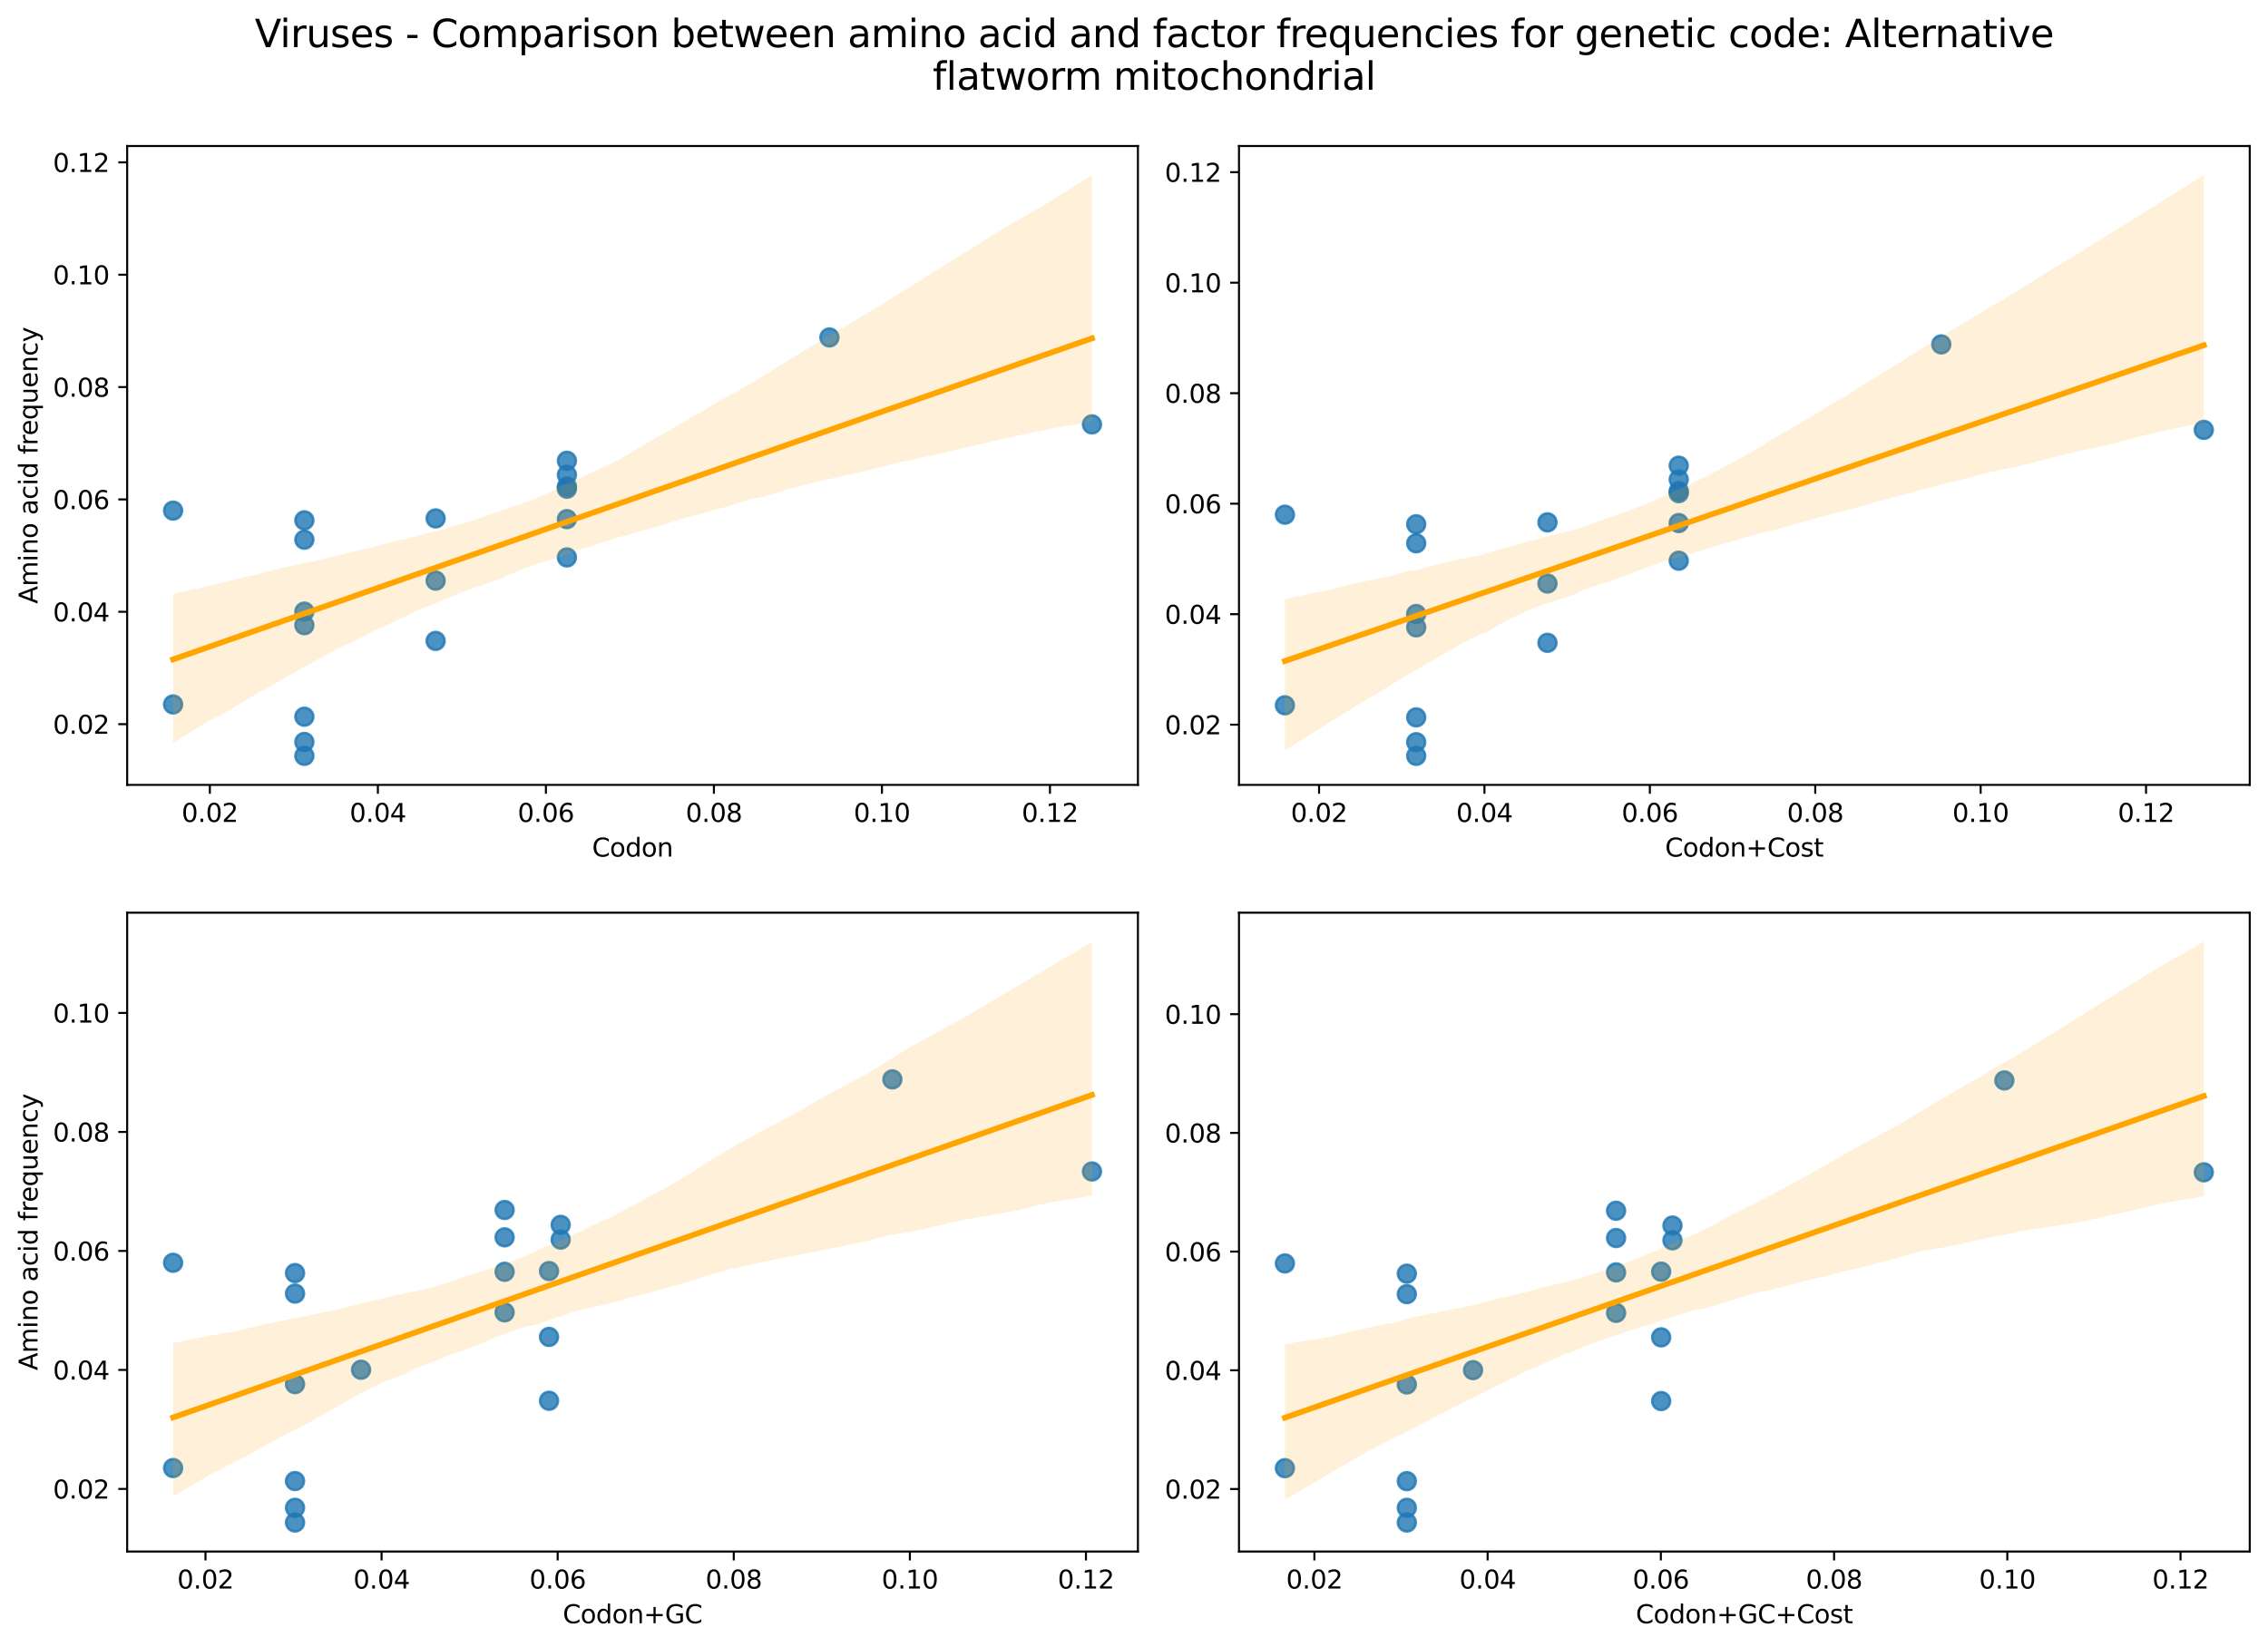 <?xml version="1.0" encoding="utf-8" standalone="no"?>
<!DOCTYPE svg PUBLIC "-//W3C//DTD SVG 1.1//EN"
  "http://www.w3.org/Graphics/SVG/1.1/DTD/svg11.dtd">
<svg xmlns:xlink="http://www.w3.org/1999/xlink" width="894.344pt" height="649.556pt" viewBox="0 0 894.344 649.556" xmlns="http://www.w3.org/2000/svg" version="1.1">
 <defs>
  <style type="text/css">*{stroke-linejoin: round; stroke-linecap: butt}</style>
 </defs>
 <g id="figure_1">
  <g id="patch_1">
   <path d="M 0 649.556 
L 894.344 649.556 
L 894.344 0 
L 0 0 
z
" style="fill: #ffffff"/>
  </g>
  <g id="axes_1">
   <g id="patch_2">
    <path d="M 50.144 309.6 
L 448.715 309.6 
L 448.715 57.6 
L 50.144 57.6 
z
" style="fill: #ffffff"/>
   </g>
   <g id="PathCollection_1">
    <defs>
     <path id="mad87e7dc5b" d="M 0 3.536 
C 0.938 3.536 1.837 3.163 2.5 2.5 
C 3.163 1.837 3.536 0.938 3.536 0 
C 3.536 -0.938 3.163 -1.837 2.5 -2.5 
C 1.837 -3.163 0.938 -3.536 0 -3.536 
C -0.938 -3.536 -1.837 -3.163 -2.5 -2.5 
C -3.163 -1.837 -3.536 -0.938 -3.536 0 
C -3.536 0.938 -3.163 1.837 -2.5 2.5 
C -1.837 3.163 -0.938 3.536 0 3.536 
z
" style="stroke: #1f77b4; stroke-opacity: 0.8"/>
    </defs>
    <g clip-path="url(#p277db59234)">
     <use xlink:href="#mad87e7dc5b" x="68.261" y="277.863" style="fill: #1f77b4; fill-opacity: 0.8; stroke: #1f77b4; stroke-opacity: 0.8"/>
     <use xlink:href="#mad87e7dc5b" x="120.023" y="298.145" style="fill: #1f77b4; fill-opacity: 0.8; stroke: #1f77b4; stroke-opacity: 0.8"/>
     <use xlink:href="#mad87e7dc5b" x="120.023" y="292.665" style="fill: #1f77b4; fill-opacity: 0.8; stroke: #1f77b4; stroke-opacity: 0.8"/>
     <use xlink:href="#mad87e7dc5b" x="120.023" y="212.883" style="fill: #1f77b4; fill-opacity: 0.8; stroke: #1f77b4; stroke-opacity: 0.8"/>
     <use xlink:href="#mad87e7dc5b" x="120.023" y="205.247" style="fill: #1f77b4; fill-opacity: 0.8; stroke: #1f77b4; stroke-opacity: 0.8"/>
     <use xlink:href="#mad87e7dc5b" x="120.023" y="241.257" style="fill: #1f77b4; fill-opacity: 0.8; stroke: #1f77b4; stroke-opacity: 0.8"/>
     <use xlink:href="#mad87e7dc5b" x="120.023" y="282.703" style="fill: #1f77b4; fill-opacity: 0.8; stroke: #1f77b4; stroke-opacity: 0.8"/>
     <use xlink:href="#mad87e7dc5b" x="68.261" y="201.415" style="fill: #1f77b4; fill-opacity: 0.8; stroke: #1f77b4; stroke-opacity: 0.8"/>
     <use xlink:href="#mad87e7dc5b" x="171.786" y="229.028" style="fill: #1f77b4; fill-opacity: 0.8; stroke: #1f77b4; stroke-opacity: 0.8"/>
     <use xlink:href="#mad87e7dc5b" x="120.023" y="246.605" style="fill: #1f77b4; fill-opacity: 0.8; stroke: #1f77b4; stroke-opacity: 0.8"/>
     <use xlink:href="#mad87e7dc5b" x="171.786" y="252.802" style="fill: #1f77b4; fill-opacity: 0.8; stroke: #1f77b4; stroke-opacity: 0.8"/>
     <use xlink:href="#mad87e7dc5b" x="171.786" y="204.488" style="fill: #1f77b4; fill-opacity: 0.8; stroke: #1f77b4; stroke-opacity: 0.8"/>
     <use xlink:href="#mad87e7dc5b" x="223.548" y="181.751" style="fill: #1f77b4; fill-opacity: 0.8; stroke: #1f77b4; stroke-opacity: 0.8"/>
     <use xlink:href="#mad87e7dc5b" x="223.548" y="191.934" style="fill: #1f77b4; fill-opacity: 0.8; stroke: #1f77b4; stroke-opacity: 0.8"/>
     <use xlink:href="#mad87e7dc5b" x="223.548" y="219.874" style="fill: #1f77b4; fill-opacity: 0.8; stroke: #1f77b4; stroke-opacity: 0.8"/>
     <use xlink:href="#mad87e7dc5b" x="223.548" y="192.788" style="fill: #1f77b4; fill-opacity: 0.8; stroke: #1f77b4; stroke-opacity: 0.8"/>
     <use xlink:href="#mad87e7dc5b" x="223.548" y="187.285" style="fill: #1f77b4; fill-opacity: 0.8; stroke: #1f77b4; stroke-opacity: 0.8"/>
     <use xlink:href="#mad87e7dc5b" x="327.073" y="133.105" style="fill: #1f77b4; fill-opacity: 0.8; stroke: #1f77b4; stroke-opacity: 0.8"/>
     <use xlink:href="#mad87e7dc5b" x="223.548" y="204.768" style="fill: #1f77b4; fill-opacity: 0.8; stroke: #1f77b4; stroke-opacity: 0.8"/>
     <use xlink:href="#mad87e7dc5b" x="430.598" y="167.399" style="fill: #1f77b4; fill-opacity: 0.8; stroke: #1f77b4; stroke-opacity: 0.8"/>
    </g>
   </g>
   <g id="PolyCollection_1">
    <path d="M 68.261 234.267 
L 68.261 293.163 
L 71.921 290.862 
L 75.581 288.539 
L 79.241 286.212 
L 82.901 284.153 
L 86.561 282.254 
L 90.22 280.269 
L 93.88 278.014 
L 97.54 275.812 
L 101.2 273.698 
L 104.86 271.711 
L 108.52 269.584 
L 112.18 267.464 
L 115.84 265.39 
L 119.5 263.453 
L 123.16 261.394 
L 126.82 259.33 
L 130.48 257.29 
L 134.14 255.384 
L 137.8 253.682 
L 141.46 251.975 
L 145.12 249.995 
L 148.78 248.243 
L 152.44 246.685 
L 156.1 244.804 
L 159.76 243.212 
L 163.42 241.33 
L 167.08 239.816 
L 170.74 238.395 
L 174.4 236.917 
L 178.06 235.331 
L 181.72 233.796 
L 185.38 232.394 
L 189.04 231.202 
L 192.7 229.913 
L 196.36 228.648 
L 200.02 226.887 
L 203.68 225.564 
L 207.34 223.993 
L 211 222.692 
L 214.66 221.535 
L 218.32 220.408 
L 221.98 219.117 
L 225.64 217.824 
L 229.3 216.588 
L 232.96 215.538 
L 236.62 214.292 
L 240.28 213.041 
L 243.94 211.932 
L 247.599 211.02 
L 251.259 209.784 
L 254.919 208.831 
L 258.579 207.834 
L 262.239 206.844 
L 265.899 205.609 
L 269.559 204.418 
L 273.219 203.511 
L 276.879 202.547 
L 280.539 201.439 
L 284.199 200.498 
L 287.859 199.492 
L 291.519 198.271 
L 295.179 197.118 
L 298.839 196.433 
L 302.499 195.467 
L 306.159 194.448 
L 309.819 193.234 
L 313.479 192.271 
L 317.139 191.286 
L 320.799 190.438 
L 324.459 189.423 
L 328.119 188.75 
L 331.779 187.905 
L 335.439 187.061 
L 339.099 186.3 
L 342.759 185.404 
L 346.419 184.435 
L 350.079 183.589 
L 353.739 182.525 
L 357.399 181.844 
L 361.059 181.013 
L 364.719 180.108 
L 368.379 179.454 
L 372.039 178.605 
L 375.699 177.765 
L 379.359 176.889 
L 383.019 176.03 
L 386.679 175.15 
L 390.339 174.314 
L 393.999 173.456 
L 397.659 172.697 
L 401.318 171.856 
L 404.978 171.012 
L 408.638 170.3 
L 412.298 169.579 
L 415.958 168.801 
L 419.618 168.21 
L 423.278 167.619 
L 426.938 166.93 
L 430.598 165.985 
L 430.598 69.055 
L 430.598 69.055 
L 426.938 71.311 
L 423.278 73.626 
L 419.618 75.94 
L 415.958 78.255 
L 412.298 80.57 
L 408.638 82.681 
L 404.978 84.789 
L 401.318 86.899 
L 397.659 89.009 
L 393.999 91.119 
L 390.339 93.401 
L 386.679 95.686 
L 383.019 97.972 
L 379.359 100.262 
L 375.699 102.551 
L 372.039 104.841 
L 368.379 107.131 
L 364.719 109.422 
L 361.059 111.713 
L 357.399 114.004 
L 353.739 116.294 
L 350.079 118.585 
L 346.419 120.876 
L 342.759 123.079 
L 339.099 125.238 
L 335.439 127.398 
L 331.779 129.613 
L 328.119 131.775 
L 324.459 133.863 
L 320.799 136.098 
L 317.139 138.267 
L 313.479 140.574 
L 309.819 142.802 
L 306.159 144.891 
L 302.499 147.297 
L 298.839 149.605 
L 295.179 151.789 
L 291.519 153.911 
L 287.859 155.876 
L 284.199 157.847 
L 280.539 160.1 
L 276.879 162.316 
L 273.219 164.345 
L 269.559 166.447 
L 265.899 168.603 
L 262.239 170.759 
L 258.579 172.771 
L 254.919 174.819 
L 251.259 177.033 
L 247.599 179.286 
L 243.94 181.376 
L 240.28 183.263 
L 236.62 184.841 
L 232.96 186.575 
L 229.3 188.311 
L 225.64 189.892 
L 221.98 191.435 
L 218.32 193.365 
L 214.66 195.206 
L 211 196.702 
L 207.34 198.072 
L 203.68 199.379 
L 200.02 200.553 
L 196.36 201.865 
L 192.7 203.09 
L 189.04 204.455 
L 185.38 205.619 
L 181.72 206.694 
L 178.06 207.772 
L 174.4 208.835 
L 170.74 209.631 
L 167.08 210.717 
L 163.42 211.652 
L 159.76 212.657 
L 156.1 213.302 
L 152.44 214.282 
L 148.78 215.337 
L 145.12 216.35 
L 141.46 217.079 
L 137.8 217.882 
L 134.14 218.793 
L 130.48 219.71 
L 126.82 220.628 
L 123.16 221.504 
L 119.5 222.21 
L 115.84 223.009 
L 112.18 223.832 
L 108.52 224.72 
L 104.86 225.615 
L 101.2 226.674 
L 97.54 227.407 
L 93.88 228.307 
L 90.22 229.193 
L 86.561 230.082 
L 82.901 230.979 
L 79.241 231.814 
L 75.581 232.633 
L 71.921 233.447 
L 68.261 234.267 
z
" clip-path="url(#p277db59234)" style="fill: #ffa500; fill-opacity: 0.15"/>
   </g>
   <g id="matplotlib.axis_1">
    <g id="xtick_1">
     <g id="line2d_1">
      <defs>
       <path id="m782cd1c3a4" d="M 0 0 
L 0 3.5 
" style="stroke: #000000; stroke-width: 0.8"/>
      </defs>
      <g>
       <use xlink:href="#m782cd1c3a4" x="82.754" y="309.6" style="stroke: #000000; stroke-width: 0.8"/>
      </g>
     </g>
     <g id="text_1">
      <!-- 0.02 -->
      <g transform="translate(71.621 324.198) scale(0.1 -0.1)">
       <defs>
        <path id="DejaVuSans-30" d="M 2034 4250 
Q 1547 4250 1301 3770 
Q 1056 3291 1056 2328 
Q 1056 1369 1301 889 
Q 1547 409 2034 409 
Q 2525 409 2770 889 
Q 3016 1369 3016 2328 
Q 3016 3291 2770 3770 
Q 2525 4250 2034 4250 
z
M 2034 4750 
Q 2819 4750 3233 4129 
Q 3647 3509 3647 2328 
Q 3647 1150 3233 529 
Q 2819 -91 2034 -91 
Q 1250 -91 836 529 
Q 422 1150 422 2328 
Q 422 3509 836 4129 
Q 1250 4750 2034 4750 
z
" transform="scale(0.016)"/>
        <path id="DejaVuSans-2e" d="M 684 794 
L 1344 794 
L 1344 0 
L 684 0 
L 684 794 
z
" transform="scale(0.016)"/>
        <path id="DejaVuSans-32" d="M 1228 531 
L 3431 531 
L 3431 0 
L 469 0 
L 469 531 
Q 828 903 1448 1529 
Q 2069 2156 2228 2338 
Q 2531 2678 2651 2914 
Q 2772 3150 2772 3378 
Q 2772 3750 2511 3984 
Q 2250 4219 1831 4219 
Q 1534 4219 1204 4116 
Q 875 4013 500 3803 
L 500 4441 
Q 881 4594 1212 4672 
Q 1544 4750 1819 4750 
Q 2544 4750 2975 4387 
Q 3406 4025 3406 3419 
Q 3406 3131 3298 2873 
Q 3191 2616 2906 2266 
Q 2828 2175 2409 1742 
Q 1991 1309 1228 531 
z
" transform="scale(0.016)"/>
       </defs>
       <use xlink:href="#DejaVuSans-30"/>
       <use xlink:href="#DejaVuSans-2e" x="63.623"/>
       <use xlink:href="#DejaVuSans-30" x="95.41"/>
       <use xlink:href="#DejaVuSans-32" x="159.033"/>
      </g>
     </g>
    </g>
    <g id="xtick_2">
     <g id="line2d_2">
      <g>
       <use xlink:href="#m782cd1c3a4" x="149.01" y="309.6" style="stroke: #000000; stroke-width: 0.8"/>
      </g>
     </g>
     <g id="text_2">
      <!-- 0.04 -->
      <g transform="translate(137.877 324.198) scale(0.1 -0.1)">
       <defs>
        <path id="DejaVuSans-34" d="M 2419 4116 
L 825 1625 
L 2419 1625 
L 2419 4116 
z
M 2253 4666 
L 3047 4666 
L 3047 1625 
L 3713 1625 
L 3713 1100 
L 3047 1100 
L 3047 0 
L 2419 0 
L 2419 1100 
L 313 1100 
L 313 1709 
L 2253 4666 
z
" transform="scale(0.016)"/>
       </defs>
       <use xlink:href="#DejaVuSans-30"/>
       <use xlink:href="#DejaVuSans-2e" x="63.623"/>
       <use xlink:href="#DejaVuSans-30" x="95.41"/>
       <use xlink:href="#DejaVuSans-34" x="159.033"/>
      </g>
     </g>
    </g>
    <g id="xtick_3">
     <g id="line2d_3">
      <g>
       <use xlink:href="#m782cd1c3a4" x="215.266" y="309.6" style="stroke: #000000; stroke-width: 0.8"/>
      </g>
     </g>
     <g id="text_3">
      <!-- 0.06 -->
      <g transform="translate(204.133 324.198) scale(0.1 -0.1)">
       <defs>
        <path id="DejaVuSans-36" d="M 2113 2584 
Q 1688 2584 1439 2293 
Q 1191 2003 1191 1497 
Q 1191 994 1439 701 
Q 1688 409 2113 409 
Q 2538 409 2786 701 
Q 3034 994 3034 1497 
Q 3034 2003 2786 2293 
Q 2538 2584 2113 2584 
z
M 3366 4563 
L 3366 3988 
Q 3128 4100 2886 4159 
Q 2644 4219 2406 4219 
Q 1781 4219 1451 3797 
Q 1122 3375 1075 2522 
Q 1259 2794 1537 2939 
Q 1816 3084 2150 3084 
Q 2853 3084 3261 2657 
Q 3669 2231 3669 1497 
Q 3669 778 3244 343 
Q 2819 -91 2113 -91 
Q 1303 -91 875 529 
Q 447 1150 447 2328 
Q 447 3434 972 4092 
Q 1497 4750 2381 4750 
Q 2619 4750 2861 4703 
Q 3103 4656 3366 4563 
z
" transform="scale(0.016)"/>
       </defs>
       <use xlink:href="#DejaVuSans-30"/>
       <use xlink:href="#DejaVuSans-2e" x="63.623"/>
       <use xlink:href="#DejaVuSans-30" x="95.41"/>
       <use xlink:href="#DejaVuSans-36" x="159.033"/>
      </g>
     </g>
    </g>
    <g id="xtick_4">
     <g id="line2d_4">
      <g>
       <use xlink:href="#m782cd1c3a4" x="281.522" y="309.6" style="stroke: #000000; stroke-width: 0.8"/>
      </g>
     </g>
     <g id="text_4">
      <!-- 0.08 -->
      <g transform="translate(270.389 324.198) scale(0.1 -0.1)">
       <defs>
        <path id="DejaVuSans-38" d="M 2034 2216 
Q 1584 2216 1326 1975 
Q 1069 1734 1069 1313 
Q 1069 891 1326 650 
Q 1584 409 2034 409 
Q 2484 409 2743 651 
Q 3003 894 3003 1313 
Q 3003 1734 2745 1975 
Q 2488 2216 2034 2216 
z
M 1403 2484 
Q 997 2584 770 2862 
Q 544 3141 544 3541 
Q 544 4100 942 4425 
Q 1341 4750 2034 4750 
Q 2731 4750 3128 4425 
Q 3525 4100 3525 3541 
Q 3525 3141 3298 2862 
Q 3072 2584 2669 2484 
Q 3125 2378 3379 2068 
Q 3634 1759 3634 1313 
Q 3634 634 3220 271 
Q 2806 -91 2034 -91 
Q 1263 -91 848 271 
Q 434 634 434 1313 
Q 434 1759 690 2068 
Q 947 2378 1403 2484 
z
M 1172 3481 
Q 1172 3119 1398 2916 
Q 1625 2713 2034 2713 
Q 2441 2713 2670 2916 
Q 2900 3119 2900 3481 
Q 2900 3844 2670 4047 
Q 2441 4250 2034 4250 
Q 1625 4250 1398 4047 
Q 1172 3844 1172 3481 
z
" transform="scale(0.016)"/>
       </defs>
       <use xlink:href="#DejaVuSans-30"/>
       <use xlink:href="#DejaVuSans-2e" x="63.623"/>
       <use xlink:href="#DejaVuSans-30" x="95.41"/>
       <use xlink:href="#DejaVuSans-38" x="159.033"/>
      </g>
     </g>
    </g>
    <g id="xtick_5">
     <g id="line2d_5">
      <g>
       <use xlink:href="#m782cd1c3a4" x="347.778" y="309.6" style="stroke: #000000; stroke-width: 0.8"/>
      </g>
     </g>
     <g id="text_5">
      <!-- 0.10 -->
      <g transform="translate(336.645 324.198) scale(0.1 -0.1)">
       <defs>
        <path id="DejaVuSans-31" d="M 794 531 
L 1825 531 
L 1825 4091 
L 703 3866 
L 703 4441 
L 1819 4666 
L 2450 4666 
L 2450 531 
L 3481 531 
L 3481 0 
L 794 0 
L 794 531 
z
" transform="scale(0.016)"/>
       </defs>
       <use xlink:href="#DejaVuSans-30"/>
       <use xlink:href="#DejaVuSans-2e" x="63.623"/>
       <use xlink:href="#DejaVuSans-31" x="95.41"/>
       <use xlink:href="#DejaVuSans-30" x="159.033"/>
      </g>
     </g>
    </g>
    <g id="xtick_6">
     <g id="line2d_6">
      <g>
       <use xlink:href="#m782cd1c3a4" x="414.034" y="309.6" style="stroke: #000000; stroke-width: 0.8"/>
      </g>
     </g>
     <g id="text_6">
      <!-- 0.12 -->
      <g transform="translate(402.901 324.198) scale(0.1 -0.1)">
       <use xlink:href="#DejaVuSans-30"/>
       <use xlink:href="#DejaVuSans-2e" x="63.623"/>
       <use xlink:href="#DejaVuSans-31" x="95.41"/>
       <use xlink:href="#DejaVuSans-32" x="159.033"/>
      </g>
     </g>
    </g>
    <g id="text_7">
     <!-- Codon -->
     <g transform="translate(233.476 337.877) scale(0.1 -0.1)">
      <defs>
       <path id="DejaVuSans-43" d="M 4122 4306 
L 4122 3641 
Q 3803 3938 3442 4084 
Q 3081 4231 2675 4231 
Q 1875 4231 1450 3742 
Q 1025 3253 1025 2328 
Q 1025 1406 1450 917 
Q 1875 428 2675 428 
Q 3081 428 3442 575 
Q 3803 722 4122 1019 
L 4122 359 
Q 3791 134 3420 21 
Q 3050 -91 2638 -91 
Q 1578 -91 968 557 
Q 359 1206 359 2328 
Q 359 3453 968 4101 
Q 1578 4750 2638 4750 
Q 3056 4750 3426 4639 
Q 3797 4528 4122 4306 
z
" transform="scale(0.016)"/>
       <path id="DejaVuSans-6f" d="M 1959 3097 
Q 1497 3097 1228 2736 
Q 959 2375 959 1747 
Q 959 1119 1226 758 
Q 1494 397 1959 397 
Q 2419 397 2687 759 
Q 2956 1122 2956 1747 
Q 2956 2369 2687 2733 
Q 2419 3097 1959 3097 
z
M 1959 3584 
Q 2709 3584 3137 3096 
Q 3566 2609 3566 1747 
Q 3566 888 3137 398 
Q 2709 -91 1959 -91 
Q 1206 -91 779 398 
Q 353 888 353 1747 
Q 353 2609 779 3096 
Q 1206 3584 1959 3584 
z
" transform="scale(0.016)"/>
       <path id="DejaVuSans-64" d="M 2906 2969 
L 2906 4863 
L 3481 4863 
L 3481 0 
L 2906 0 
L 2906 525 
Q 2725 213 2448 61 
Q 2172 -91 1784 -91 
Q 1150 -91 751 415 
Q 353 922 353 1747 
Q 353 2572 751 3078 
Q 1150 3584 1784 3584 
Q 2172 3584 2448 3432 
Q 2725 3281 2906 2969 
z
M 947 1747 
Q 947 1113 1208 752 
Q 1469 391 1925 391 
Q 2381 391 2643 752 
Q 2906 1113 2906 1747 
Q 2906 2381 2643 2742 
Q 2381 3103 1925 3103 
Q 1469 3103 1208 2742 
Q 947 2381 947 1747 
z
" transform="scale(0.016)"/>
       <path id="DejaVuSans-6e" d="M 3513 2113 
L 3513 0 
L 2938 0 
L 2938 2094 
Q 2938 2591 2744 2837 
Q 2550 3084 2163 3084 
Q 1697 3084 1428 2787 
Q 1159 2491 1159 1978 
L 1159 0 
L 581 0 
L 581 3500 
L 1159 3500 
L 1159 2956 
Q 1366 3272 1645 3428 
Q 1925 3584 2291 3584 
Q 2894 3584 3203 3211 
Q 3513 2838 3513 2113 
z
" transform="scale(0.016)"/>
      </defs>
      <use xlink:href="#DejaVuSans-43"/>
      <use xlink:href="#DejaVuSans-6f" x="69.824"/>
      <use xlink:href="#DejaVuSans-64" x="131.006"/>
      <use xlink:href="#DejaVuSans-6f" x="194.482"/>
      <use xlink:href="#DejaVuSans-6e" x="255.664"/>
     </g>
    </g>
   </g>
   <g id="matplotlib.axis_2">
    <g id="ytick_1">
     <g id="line2d_7">
      <defs>
       <path id="mc6d0754ab7" d="M 0 0 
L -3.5 0 
" style="stroke: #000000; stroke-width: 0.8"/>
      </defs>
      <g>
       <use xlink:href="#mc6d0754ab7" x="50.144" y="285.637" style="stroke: #000000; stroke-width: 0.8"/>
      </g>
     </g>
     <g id="text_8">
      <!-- 0.02 -->
      <g transform="translate(20.878 289.436) scale(0.1 -0.1)">
       <use xlink:href="#DejaVuSans-30"/>
       <use xlink:href="#DejaVuSans-2e" x="63.623"/>
       <use xlink:href="#DejaVuSans-30" x="95.41"/>
       <use xlink:href="#DejaVuSans-32" x="159.033"/>
      </g>
     </g>
    </g>
    <g id="ytick_2">
     <g id="line2d_8">
      <g>
       <use xlink:href="#mc6d0754ab7" x="50.144" y="241.317" style="stroke: #000000; stroke-width: 0.8"/>
      </g>
     </g>
     <g id="text_9">
      <!-- 0.04 -->
      <g transform="translate(20.878 245.116) scale(0.1 -0.1)">
       <use xlink:href="#DejaVuSans-30"/>
       <use xlink:href="#DejaVuSans-2e" x="63.623"/>
       <use xlink:href="#DejaVuSans-30" x="95.41"/>
       <use xlink:href="#DejaVuSans-34" x="159.033"/>
      </g>
     </g>
    </g>
    <g id="ytick_3">
     <g id="line2d_9">
      <g>
       <use xlink:href="#mc6d0754ab7" x="50.144" y="196.997" style="stroke: #000000; stroke-width: 0.8"/>
      </g>
     </g>
     <g id="text_10">
      <!-- 0.06 -->
      <g transform="translate(20.878 200.796) scale(0.1 -0.1)">
       <use xlink:href="#DejaVuSans-30"/>
       <use xlink:href="#DejaVuSans-2e" x="63.623"/>
       <use xlink:href="#DejaVuSans-30" x="95.41"/>
       <use xlink:href="#DejaVuSans-36" x="159.033"/>
      </g>
     </g>
    </g>
    <g id="ytick_4">
     <g id="line2d_10">
      <g>
       <use xlink:href="#mc6d0754ab7" x="50.144" y="152.676" style="stroke: #000000; stroke-width: 0.8"/>
      </g>
     </g>
     <g id="text_11">
      <!-- 0.08 -->
      <g transform="translate(20.878 156.476) scale(0.1 -0.1)">
       <use xlink:href="#DejaVuSans-30"/>
       <use xlink:href="#DejaVuSans-2e" x="63.623"/>
       <use xlink:href="#DejaVuSans-30" x="95.41"/>
       <use xlink:href="#DejaVuSans-38" x="159.033"/>
      </g>
     </g>
    </g>
    <g id="ytick_5">
     <g id="line2d_11">
      <g>
       <use xlink:href="#mc6d0754ab7" x="50.144" y="108.356" style="stroke: #000000; stroke-width: 0.8"/>
      </g>
     </g>
     <g id="text_12">
      <!-- 0.10 -->
      <g transform="translate(20.878 112.155) scale(0.1 -0.1)">
       <use xlink:href="#DejaVuSans-30"/>
       <use xlink:href="#DejaVuSans-2e" x="63.623"/>
       <use xlink:href="#DejaVuSans-31" x="95.41"/>
       <use xlink:href="#DejaVuSans-30" x="159.033"/>
      </g>
     </g>
    </g>
    <g id="ytick_6">
     <g id="line2d_12">
      <g>
       <use xlink:href="#mc6d0754ab7" x="50.144" y="64.036" style="stroke: #000000; stroke-width: 0.8"/>
      </g>
     </g>
     <g id="text_13">
      <!-- 0.12 -->
      <g transform="translate(20.878 67.835) scale(0.1 -0.1)">
       <use xlink:href="#DejaVuSans-30"/>
       <use xlink:href="#DejaVuSans-2e" x="63.623"/>
       <use xlink:href="#DejaVuSans-31" x="95.41"/>
       <use xlink:href="#DejaVuSans-32" x="159.033"/>
      </g>
     </g>
    </g>
    <g id="text_14">
     <!-- Amino acid frequency -->
     <g transform="translate(14.798 238.139) rotate(-90) scale(0.1 -0.1)">
      <defs>
       <path id="DejaVuSans-41" d="M 2188 4044 
L 1331 1722 
L 3047 1722 
L 2188 4044 
z
M 1831 4666 
L 2547 4666 
L 4325 0 
L 3669 0 
L 3244 1197 
L 1141 1197 
L 716 0 
L 50 0 
L 1831 4666 
z
" transform="scale(0.016)"/>
       <path id="DejaVuSans-6d" d="M 3328 2828 
Q 3544 3216 3844 3400 
Q 4144 3584 4550 3584 
Q 5097 3584 5394 3201 
Q 5691 2819 5691 2113 
L 5691 0 
L 5113 0 
L 5113 2094 
Q 5113 2597 4934 2840 
Q 4756 3084 4391 3084 
Q 3944 3084 3684 2787 
Q 3425 2491 3425 1978 
L 3425 0 
L 2847 0 
L 2847 2094 
Q 2847 2600 2669 2842 
Q 2491 3084 2119 3084 
Q 1678 3084 1418 2786 
Q 1159 2488 1159 1978 
L 1159 0 
L 581 0 
L 581 3500 
L 1159 3500 
L 1159 2956 
Q 1356 3278 1631 3431 
Q 1906 3584 2284 3584 
Q 2666 3584 2933 3390 
Q 3200 3197 3328 2828 
z
" transform="scale(0.016)"/>
       <path id="DejaVuSans-69" d="M 603 3500 
L 1178 3500 
L 1178 0 
L 603 0 
L 603 3500 
z
M 603 4863 
L 1178 4863 
L 1178 4134 
L 603 4134 
L 603 4863 
z
" transform="scale(0.016)"/>
       <path id="DejaVuSans-20" transform="scale(0.016)"/>
       <path id="DejaVuSans-61" d="M 2194 1759 
Q 1497 1759 1228 1600 
Q 959 1441 959 1056 
Q 959 750 1161 570 
Q 1363 391 1709 391 
Q 2188 391 2477 730 
Q 2766 1069 2766 1631 
L 2766 1759 
L 2194 1759 
z
M 3341 1997 
L 3341 0 
L 2766 0 
L 2766 531 
Q 2569 213 2275 61 
Q 1981 -91 1556 -91 
Q 1019 -91 701 211 
Q 384 513 384 1019 
Q 384 1609 779 1909 
Q 1175 2209 1959 2209 
L 2766 2209 
L 2766 2266 
Q 2766 2663 2505 2880 
Q 2244 3097 1772 3097 
Q 1472 3097 1187 3025 
Q 903 2953 641 2809 
L 641 3341 
Q 956 3463 1253 3523 
Q 1550 3584 1831 3584 
Q 2591 3584 2966 3190 
Q 3341 2797 3341 1997 
z
" transform="scale(0.016)"/>
       <path id="DejaVuSans-63" d="M 3122 3366 
L 3122 2828 
Q 2878 2963 2633 3030 
Q 2388 3097 2138 3097 
Q 1578 3097 1268 2742 
Q 959 2388 959 1747 
Q 959 1106 1268 751 
Q 1578 397 2138 397 
Q 2388 397 2633 464 
Q 2878 531 3122 666 
L 3122 134 
Q 2881 22 2623 -34 
Q 2366 -91 2075 -91 
Q 1284 -91 818 406 
Q 353 903 353 1747 
Q 353 2603 823 3093 
Q 1294 3584 2113 3584 
Q 2378 3584 2631 3529 
Q 2884 3475 3122 3366 
z
" transform="scale(0.016)"/>
       <path id="DejaVuSans-66" d="M 2375 4863 
L 2375 4384 
L 1825 4384 
Q 1516 4384 1395 4259 
Q 1275 4134 1275 3809 
L 1275 3500 
L 2222 3500 
L 2222 3053 
L 1275 3053 
L 1275 0 
L 697 0 
L 697 3053 
L 147 3053 
L 147 3500 
L 697 3500 
L 697 3744 
Q 697 4328 969 4595 
Q 1241 4863 1831 4863 
L 2375 4863 
z
" transform="scale(0.016)"/>
       <path id="DejaVuSans-72" d="M 2631 2963 
Q 2534 3019 2420 3045 
Q 2306 3072 2169 3072 
Q 1681 3072 1420 2755 
Q 1159 2438 1159 1844 
L 1159 0 
L 581 0 
L 581 3500 
L 1159 3500 
L 1159 2956 
Q 1341 3275 1631 3429 
Q 1922 3584 2338 3584 
Q 2397 3584 2469 3576 
Q 2541 3569 2628 3553 
L 2631 2963 
z
" transform="scale(0.016)"/>
       <path id="DejaVuSans-65" d="M 3597 1894 
L 3597 1613 
L 953 1613 
Q 991 1019 1311 708 
Q 1631 397 2203 397 
Q 2534 397 2845 478 
Q 3156 559 3463 722 
L 3463 178 
Q 3153 47 2828 -22 
Q 2503 -91 2169 -91 
Q 1331 -91 842 396 
Q 353 884 353 1716 
Q 353 2575 817 3079 
Q 1281 3584 2069 3584 
Q 2775 3584 3186 3129 
Q 3597 2675 3597 1894 
z
M 3022 2063 
Q 3016 2534 2758 2815 
Q 2500 3097 2075 3097 
Q 1594 3097 1305 2825 
Q 1016 2553 972 2059 
L 3022 2063 
z
" transform="scale(0.016)"/>
       <path id="DejaVuSans-71" d="M 947 1747 
Q 947 1113 1208 752 
Q 1469 391 1925 391 
Q 2381 391 2643 752 
Q 2906 1113 2906 1747 
Q 2906 2381 2643 2742 
Q 2381 3103 1925 3103 
Q 1469 3103 1208 2742 
Q 947 2381 947 1747 
z
M 2906 525 
Q 2725 213 2448 61 
Q 2172 -91 1784 -91 
Q 1150 -91 751 415 
Q 353 922 353 1747 
Q 353 2572 751 3078 
Q 1150 3584 1784 3584 
Q 2172 3584 2448 3432 
Q 2725 3281 2906 2969 
L 2906 3500 
L 3481 3500 
L 3481 -1331 
L 2906 -1331 
L 2906 525 
z
" transform="scale(0.016)"/>
       <path id="DejaVuSans-75" d="M 544 1381 
L 544 3500 
L 1119 3500 
L 1119 1403 
Q 1119 906 1312 657 
Q 1506 409 1894 409 
Q 2359 409 2629 706 
Q 2900 1003 2900 1516 
L 2900 3500 
L 3475 3500 
L 3475 0 
L 2900 0 
L 2900 538 
Q 2691 219 2414 64 
Q 2138 -91 1772 -91 
Q 1169 -91 856 284 
Q 544 659 544 1381 
z
M 1991 3584 
L 1991 3584 
z
" transform="scale(0.016)"/>
       <path id="DejaVuSans-79" d="M 2059 -325 
Q 1816 -950 1584 -1140 
Q 1353 -1331 966 -1331 
L 506 -1331 
L 506 -850 
L 844 -850 
Q 1081 -850 1212 -737 
Q 1344 -625 1503 -206 
L 1606 56 
L 191 3500 
L 800 3500 
L 1894 763 
L 2988 3500 
L 3597 3500 
L 2059 -325 
z
" transform="scale(0.016)"/>
      </defs>
      <use xlink:href="#DejaVuSans-41"/>
      <use xlink:href="#DejaVuSans-6d" x="68.408"/>
      <use xlink:href="#DejaVuSans-69" x="165.82"/>
      <use xlink:href="#DejaVuSans-6e" x="193.604"/>
      <use xlink:href="#DejaVuSans-6f" x="256.982"/>
      <use xlink:href="#DejaVuSans-20" x="318.164"/>
      <use xlink:href="#DejaVuSans-61" x="349.951"/>
      <use xlink:href="#DejaVuSans-63" x="411.23"/>
      <use xlink:href="#DejaVuSans-69" x="466.211"/>
      <use xlink:href="#DejaVuSans-64" x="493.994"/>
      <use xlink:href="#DejaVuSans-20" x="557.471"/>
      <use xlink:href="#DejaVuSans-66" x="589.258"/>
      <use xlink:href="#DejaVuSans-72" x="624.463"/>
      <use xlink:href="#DejaVuSans-65" x="663.326"/>
      <use xlink:href="#DejaVuSans-71" x="724.85"/>
      <use xlink:href="#DejaVuSans-75" x="788.326"/>
      <use xlink:href="#DejaVuSans-65" x="851.705"/>
      <use xlink:href="#DejaVuSans-6e" x="913.229"/>
      <use xlink:href="#DejaVuSans-63" x="976.607"/>
      <use xlink:href="#DejaVuSans-79" x="1031.588"/>
     </g>
    </g>
   </g>
   <g id="line2d_13">
    <path d="M 68.261 260.099 
L 71.921 258.82 
L 75.581 257.541 
L 79.241 256.261 
L 82.901 254.982 
L 86.561 253.703 
L 90.22 252.424 
L 93.88 251.144 
L 97.54 249.865 
L 101.2 248.586 
L 104.86 247.306 
L 108.52 246.027 
L 112.18 244.748 
L 115.84 243.469 
L 119.5 242.189 
L 123.16 240.91 
L 126.82 239.631 
L 130.48 238.352 
L 134.14 237.072 
L 137.8 235.793 
L 141.46 234.514 
L 145.12 233.234 
L 148.78 231.955 
L 152.44 230.676 
L 156.1 229.397 
L 159.76 228.117 
L 163.42 226.838 
L 167.08 225.559 
L 170.74 224.28 
L 174.4 223 
L 178.06 221.721 
L 181.72 220.442 
L 185.38 219.163 
L 189.04 217.883 
L 192.7 216.604 
L 196.36 215.325 
L 200.02 214.045 
L 203.68 212.766 
L 207.34 211.487 
L 211 210.208 
L 214.66 208.928 
L 218.32 207.649 
L 221.98 206.37 
L 225.64 205.091 
L 229.3 203.811 
L 232.96 202.532 
L 236.62 201.253 
L 240.28 199.973 
L 243.94 198.694 
L 247.599 197.415 
L 251.259 196.136 
L 254.919 194.856 
L 258.579 193.577 
L 262.239 192.298 
L 265.899 191.019 
L 269.559 189.739 
L 273.219 188.46 
L 276.879 187.181 
L 280.539 185.901 
L 284.199 184.622 
L 287.859 183.343 
L 291.519 182.064 
L 295.179 180.784 
L 298.839 179.505 
L 302.499 178.226 
L 306.159 176.947 
L 309.819 175.667 
L 313.479 174.388 
L 317.139 173.109 
L 320.799 171.829 
L 324.459 170.55 
L 328.119 169.271 
L 331.779 167.992 
L 335.439 166.712 
L 339.099 165.433 
L 342.759 164.154 
L 346.419 162.875 
L 350.079 161.595 
L 353.739 160.316 
L 357.399 159.037 
L 361.059 157.757 
L 364.719 156.478 
L 368.379 155.199 
L 372.039 153.92 
L 375.699 152.64 
L 379.359 151.361 
L 383.019 150.082 
L 386.679 148.803 
L 390.339 147.523 
L 393.999 146.244 
L 397.659 144.965 
L 401.318 143.685 
L 404.978 142.406 
L 408.638 141.127 
L 412.298 139.848 
L 415.958 138.568 
L 419.618 137.289 
L 423.278 136.01 
L 426.938 134.731 
L 430.598 133.451 
" clip-path="url(#p277db59234)" style="fill: none; stroke: #ffa500; stroke-width: 2.25; stroke-linecap: square"/>
   </g>
   <g id="patch_3">
    <path d="M 50.144 309.6 
L 50.144 57.6 
" style="fill: none; stroke: #000000; stroke-width: 0.8; stroke-linejoin: miter; stroke-linecap: square"/>
   </g>
   <g id="patch_4">
    <path d="M 448.715 309.6 
L 448.715 57.6 
" style="fill: none; stroke: #000000; stroke-width: 0.8; stroke-linejoin: miter; stroke-linecap: square"/>
   </g>
   <g id="patch_5">
    <path d="M 50.144 309.6 
L 448.715 309.6 
" style="fill: none; stroke: #000000; stroke-width: 0.8; stroke-linejoin: miter; stroke-linecap: square"/>
   </g>
   <g id="patch_6">
    <path d="M 50.144 57.6 
L 448.715 57.6 
" style="fill: none; stroke: #000000; stroke-width: 0.8; stroke-linejoin: miter; stroke-linecap: square"/>
   </g>
  </g>
  <g id="axes_2">
   <g id="patch_7">
    <path d="M 488.572 309.6 
L 887.144 309.6 
L 887.144 57.6 
L 488.572 57.6 
z
" style="fill: #ffffff"/>
   </g>
   <g id="PathCollection_2">
    <g clip-path="url(#p84a876f442)">
     <use xlink:href="#mad87e7dc5b" x="506.689" y="278.199" style="fill: #1f77b4; fill-opacity: 0.8; stroke: #1f77b4; stroke-opacity: 0.8"/>
     <use xlink:href="#mad87e7dc5b" x="558.452" y="298.145" style="fill: #1f77b4; fill-opacity: 0.8; stroke: #1f77b4; stroke-opacity: 0.8"/>
     <use xlink:href="#mad87e7dc5b" x="558.452" y="292.755" style="fill: #1f77b4; fill-opacity: 0.8; stroke: #1f77b4; stroke-opacity: 0.8"/>
     <use xlink:href="#mad87e7dc5b" x="558.452" y="214.297" style="fill: #1f77b4; fill-opacity: 0.8; stroke: #1f77b4; stroke-opacity: 0.8"/>
     <use xlink:href="#mad87e7dc5b" x="558.452" y="206.788" style="fill: #1f77b4; fill-opacity: 0.8; stroke: #1f77b4; stroke-opacity: 0.8"/>
     <use xlink:href="#mad87e7dc5b" x="558.452" y="242.2" style="fill: #1f77b4; fill-opacity: 0.8; stroke: #1f77b4; stroke-opacity: 0.8"/>
     <use xlink:href="#mad87e7dc5b" x="558.452" y="282.959" style="fill: #1f77b4; fill-opacity: 0.8; stroke: #1f77b4; stroke-opacity: 0.8"/>
     <use xlink:href="#mad87e7dc5b" x="506.689" y="203.02" style="fill: #1f77b4; fill-opacity: 0.8; stroke: #1f77b4; stroke-opacity: 0.8"/>
     <use xlink:href="#mad87e7dc5b" x="610.214" y="230.174" style="fill: #1f77b4; fill-opacity: 0.8; stroke: #1f77b4; stroke-opacity: 0.8"/>
     <use xlink:href="#mad87e7dc5b" x="558.452" y="247.46" style="fill: #1f77b4; fill-opacity: 0.8; stroke: #1f77b4; stroke-opacity: 0.8"/>
     <use xlink:href="#mad87e7dc5b" x="610.214" y="253.554" style="fill: #1f77b4; fill-opacity: 0.8; stroke: #1f77b4; stroke-opacity: 0.8"/>
     <use xlink:href="#mad87e7dc5b" x="610.214" y="206.041" style="fill: #1f77b4; fill-opacity: 0.8; stroke: #1f77b4; stroke-opacity: 0.8"/>
     <use xlink:href="#mad87e7dc5b" x="661.977" y="183.682" style="fill: #1f77b4; fill-opacity: 0.8; stroke: #1f77b4; stroke-opacity: 0.8"/>
     <use xlink:href="#mad87e7dc5b" x="661.977" y="193.695" style="fill: #1f77b4; fill-opacity: 0.8; stroke: #1f77b4; stroke-opacity: 0.8"/>
     <use xlink:href="#mad87e7dc5b" x="661.977" y="221.173" style="fill: #1f77b4; fill-opacity: 0.8; stroke: #1f77b4; stroke-opacity: 0.8"/>
     <use xlink:href="#mad87e7dc5b" x="661.977" y="194.536" style="fill: #1f77b4; fill-opacity: 0.8; stroke: #1f77b4; stroke-opacity: 0.8"/>
     <use xlink:href="#mad87e7dc5b" x="661.977" y="189.124" style="fill: #1f77b4; fill-opacity: 0.8; stroke: #1f77b4; stroke-opacity: 0.8"/>
     <use xlink:href="#mad87e7dc5b" x="765.502" y="135.842" style="fill: #1f77b4; fill-opacity: 0.8; stroke: #1f77b4; stroke-opacity: 0.8"/>
     <use xlink:href="#mad87e7dc5b" x="661.977" y="206.317" style="fill: #1f77b4; fill-opacity: 0.8; stroke: #1f77b4; stroke-opacity: 0.8"/>
     <use xlink:href="#mad87e7dc5b" x="869.027" y="169.568" style="fill: #1f77b4; fill-opacity: 0.8; stroke: #1f77b4; stroke-opacity: 0.8"/>
    </g>
   </g>
   <g id="PolyCollection_2">
    <path d="M 506.689 236.281 
L 506.689 296.029 
L 510.349 293.712 
L 514.009 291.416 
L 517.669 289.141 
L 521.329 286.863 
L 524.989 284.516 
L 528.649 282.316 
L 532.309 280.041 
L 535.969 277.766 
L 539.629 275.491 
L 543.289 273.41 
L 546.949 271.126 
L 550.609 268.843 
L 554.269 266.62 
L 557.929 264.586 
L 561.589 262.457 
L 565.249 260.36 
L 568.909 258.096 
L 572.569 256.087 
L 576.229 253.965 
L 579.889 252.235 
L 583.549 250.275 
L 587.209 248.844 
L 590.869 246.563 
L 594.529 244.519 
L 598.189 242.761 
L 601.849 241.199 
L 605.509 239.544 
L 609.169 238.269 
L 612.829 237.022 
L 616.488 235.975 
L 620.148 234.759 
L 623.808 233.005 
L 627.468 231.547 
L 631.128 230.477 
L 634.788 229.261 
L 638.448 227.868 
L 642.108 226.545 
L 645.768 225.17 
L 649.428 223.792 
L 653.088 222.45 
L 656.748 221.227 
L 660.408 220.184 
L 664.068 219.216 
L 667.728 218.162 
L 671.388 216.95 
L 675.048 215.944 
L 678.708 214.69 
L 682.368 213.728 
L 686.028 212.651 
L 689.688 211.466 
L 693.348 210.469 
L 697.008 209.65 
L 700.668 208.766 
L 704.328 207.704 
L 707.988 206.651 
L 711.648 205.632 
L 715.308 204.615 
L 718.968 203.629 
L 722.628 202.691 
L 726.288 201.754 
L 729.948 200.778 
L 733.608 199.726 
L 737.268 198.743 
L 740.928 197.586 
L 744.588 196.742 
L 748.248 195.681 
L 751.908 194.812 
L 755.568 193.784 
L 759.228 192.815 
L 762.888 191.87 
L 766.548 190.883 
L 770.208 189.983 
L 773.867 189.044 
L 777.527 188.097 
L 781.187 187.176 
L 784.847 186.212 
L 788.507 185.456 
L 792.167 184.721 
L 795.827 183.926 
L 799.487 183.024 
L 803.147 182.086 
L 806.807 181.151 
L 810.467 180.214 
L 814.127 179.276 
L 817.787 178.36 
L 821.447 177.573 
L 825.107 176.787 
L 828.767 175.995 
L 832.427 175.144 
L 836.087 174.21 
L 839.747 173.248 
L 843.407 172.299 
L 847.067 171.35 
L 850.727 170.491 
L 854.387 169.703 
L 858.047 168.915 
L 861.707 168.132 
L 865.367 167.348 
L 869.027 166.565 
L 869.027 69.055 
L 869.027 69.055 
L 865.367 71.335 
L 861.707 73.615 
L 858.047 75.895 
L 854.387 78.176 
L 850.727 80.456 
L 847.067 82.736 
L 843.407 85.016 
L 839.747 87.297 
L 836.087 89.577 
L 832.427 91.857 
L 828.767 94.137 
L 825.107 96.418 
L 821.447 98.698 
L 817.787 100.978 
L 814.127 103.192 
L 810.467 105.417 
L 806.807 107.695 
L 803.147 110.002 
L 799.487 112.278 
L 795.827 114.553 
L 792.167 116.764 
L 788.507 118.952 
L 784.847 121.139 
L 781.187 123.327 
L 777.527 125.514 
L 773.867 127.701 
L 770.208 129.889 
L 766.548 132.076 
L 762.888 134.299 
L 759.228 136.591 
L 755.568 138.787 
L 751.908 141.252 
L 748.248 143.528 
L 744.588 145.749 
L 740.928 147.972 
L 737.268 150.194 
L 733.608 152.452 
L 729.948 154.781 
L 726.288 157.112 
L 722.628 159.129 
L 718.968 161.34 
L 715.308 163.668 
L 711.648 165.805 
L 707.988 167.953 
L 704.328 170.079 
L 700.668 172.202 
L 697.008 174.454 
L 693.348 176.731 
L 689.688 178.872 
L 686.028 180.858 
L 682.368 182.807 
L 678.708 184.815 
L 675.048 186.74 
L 671.388 188.555 
L 667.728 190.378 
L 664.068 191.957 
L 660.408 193.652 
L 656.748 195.346 
L 653.088 197.063 
L 649.428 198.707 
L 645.768 200.126 
L 642.108 201.521 
L 638.448 202.727 
L 634.788 204.037 
L 631.128 205.405 
L 627.468 206.78 
L 623.808 208.004 
L 620.148 209.18 
L 616.488 210.032 
L 612.829 210.92 
L 609.169 211.816 
L 605.509 212.932 
L 601.849 213.733 
L 598.189 214.971 
L 594.529 215.904 
L 590.869 216.809 
L 587.209 217.803 
L 583.549 219.053 
L 579.889 219.76 
L 576.229 220.472 
L 572.569 221.184 
L 568.909 222.088 
L 565.249 223.086 
L 561.589 224.083 
L 557.929 224.931 
L 554.269 225.41 
L 550.609 226.639 
L 546.949 227.529 
L 543.289 228.258 
L 539.629 228.99 
L 535.969 229.724 
L 532.309 230.543 
L 528.649 231.589 
L 524.989 232.439 
L 521.329 233.224 
L 517.669 233.977 
L 514.009 234.742 
L 510.349 235.537 
L 506.689 236.281 
z
" clip-path="url(#p84a876f442)" style="fill: #ffa500; fill-opacity: 0.15"/>
   </g>
   <g id="matplotlib.axis_3">
    <g id="xtick_7">
     <g id="line2d_14">
      <g>
       <use xlink:href="#m782cd1c3a4" x="520.147" y="309.6" style="stroke: #000000; stroke-width: 0.8"/>
      </g>
     </g>
     <g id="text_15">
      <!-- 0.02 -->
      <g transform="translate(509.015 324.198) scale(0.1 -0.1)">
       <use xlink:href="#DejaVuSans-30"/>
       <use xlink:href="#DejaVuSans-2e" x="63.623"/>
       <use xlink:href="#DejaVuSans-30" x="95.41"/>
       <use xlink:href="#DejaVuSans-32" x="159.033"/>
      </g>
     </g>
    </g>
    <g id="xtick_8">
     <g id="line2d_15">
      <g>
       <use xlink:href="#m782cd1c3a4" x="585.368" y="309.6" style="stroke: #000000; stroke-width: 0.8"/>
      </g>
     </g>
     <g id="text_16">
      <!-- 0.04 -->
      <g transform="translate(574.235 324.198) scale(0.1 -0.1)">
       <use xlink:href="#DejaVuSans-30"/>
       <use xlink:href="#DejaVuSans-2e" x="63.623"/>
       <use xlink:href="#DejaVuSans-30" x="95.41"/>
       <use xlink:href="#DejaVuSans-34" x="159.033"/>
      </g>
     </g>
    </g>
    <g id="xtick_9">
     <g id="line2d_16">
      <g>
       <use xlink:href="#m782cd1c3a4" x="650.589" y="309.6" style="stroke: #000000; stroke-width: 0.8"/>
      </g>
     </g>
     <g id="text_17">
      <!-- 0.06 -->
      <g transform="translate(639.456 324.198) scale(0.1 -0.1)">
       <use xlink:href="#DejaVuSans-30"/>
       <use xlink:href="#DejaVuSans-2e" x="63.623"/>
       <use xlink:href="#DejaVuSans-30" x="95.41"/>
       <use xlink:href="#DejaVuSans-36" x="159.033"/>
      </g>
     </g>
    </g>
    <g id="xtick_10">
     <g id="line2d_17">
      <g>
       <use xlink:href="#m782cd1c3a4" x="715.81" y="309.6" style="stroke: #000000; stroke-width: 0.8"/>
      </g>
     </g>
     <g id="text_18">
      <!-- 0.08 -->
      <g transform="translate(704.677 324.198) scale(0.1 -0.1)">
       <use xlink:href="#DejaVuSans-30"/>
       <use xlink:href="#DejaVuSans-2e" x="63.623"/>
       <use xlink:href="#DejaVuSans-30" x="95.41"/>
       <use xlink:href="#DejaVuSans-38" x="159.033"/>
      </g>
     </g>
    </g>
    <g id="xtick_11">
     <g id="line2d_18">
      <g>
       <use xlink:href="#m782cd1c3a4" x="781.031" y="309.6" style="stroke: #000000; stroke-width: 0.8"/>
      </g>
     </g>
     <g id="text_19">
      <!-- 0.10 -->
      <g transform="translate(769.898 324.198) scale(0.1 -0.1)">
       <use xlink:href="#DejaVuSans-30"/>
       <use xlink:href="#DejaVuSans-2e" x="63.623"/>
       <use xlink:href="#DejaVuSans-31" x="95.41"/>
       <use xlink:href="#DejaVuSans-30" x="159.033"/>
      </g>
     </g>
    </g>
    <g id="xtick_12">
     <g id="line2d_19">
      <g>
       <use xlink:href="#m782cd1c3a4" x="846.251" y="309.6" style="stroke: #000000; stroke-width: 0.8"/>
      </g>
     </g>
     <g id="text_20">
      <!-- 0.12 -->
      <g transform="translate(835.119 324.198) scale(0.1 -0.1)">
       <use xlink:href="#DejaVuSans-30"/>
       <use xlink:href="#DejaVuSans-2e" x="63.623"/>
       <use xlink:href="#DejaVuSans-31" x="95.41"/>
       <use xlink:href="#DejaVuSans-32" x="159.033"/>
      </g>
     </g>
    </g>
    <g id="text_21">
     <!-- Codon+Cost -->
     <g transform="translate(656.599 337.877) scale(0.1 -0.1)">
      <defs>
       <path id="DejaVuSans-2b" d="M 2944 4013 
L 2944 2272 
L 4684 2272 
L 4684 1741 
L 2944 1741 
L 2944 0 
L 2419 0 
L 2419 1741 
L 678 1741 
L 678 2272 
L 2419 2272 
L 2419 4013 
L 2944 4013 
z
" transform="scale(0.016)"/>
       <path id="DejaVuSans-73" d="M 2834 3397 
L 2834 2853 
Q 2591 2978 2328 3040 
Q 2066 3103 1784 3103 
Q 1356 3103 1142 2972 
Q 928 2841 928 2578 
Q 928 2378 1081 2264 
Q 1234 2150 1697 2047 
L 1894 2003 
Q 2506 1872 2764 1633 
Q 3022 1394 3022 966 
Q 3022 478 2636 193 
Q 2250 -91 1575 -91 
Q 1294 -91 989 -36 
Q 684 19 347 128 
L 347 722 
Q 666 556 975 473 
Q 1284 391 1588 391 
Q 1994 391 2212 530 
Q 2431 669 2431 922 
Q 2431 1156 2273 1281 
Q 2116 1406 1581 1522 
L 1381 1569 
Q 847 1681 609 1914 
Q 372 2147 372 2553 
Q 372 3047 722 3315 
Q 1072 3584 1716 3584 
Q 2034 3584 2315 3537 
Q 2597 3491 2834 3397 
z
" transform="scale(0.016)"/>
       <path id="DejaVuSans-74" d="M 1172 4494 
L 1172 3500 
L 2356 3500 
L 2356 3053 
L 1172 3053 
L 1172 1153 
Q 1172 725 1289 603 
Q 1406 481 1766 481 
L 2356 481 
L 2356 0 
L 1766 0 
Q 1100 0 847 248 
Q 594 497 594 1153 
L 594 3053 
L 172 3053 
L 172 3500 
L 594 3500 
L 594 4494 
L 1172 4494 
z
" transform="scale(0.016)"/>
      </defs>
      <use xlink:href="#DejaVuSans-43"/>
      <use xlink:href="#DejaVuSans-6f" x="69.824"/>
      <use xlink:href="#DejaVuSans-64" x="131.006"/>
      <use xlink:href="#DejaVuSans-6f" x="194.482"/>
      <use xlink:href="#DejaVuSans-6e" x="255.664"/>
      <use xlink:href="#DejaVuSans-2b" x="319.043"/>
      <use xlink:href="#DejaVuSans-43" x="402.832"/>
      <use xlink:href="#DejaVuSans-6f" x="472.656"/>
      <use xlink:href="#DejaVuSans-73" x="533.838"/>
      <use xlink:href="#DejaVuSans-74" x="585.938"/>
     </g>
    </g>
   </g>
   <g id="matplotlib.axis_4">
    <g id="ytick_7">
     <g id="line2d_20">
      <g>
       <use xlink:href="#mc6d0754ab7" x="488.572" y="285.845" style="stroke: #000000; stroke-width: 0.8"/>
      </g>
     </g>
     <g id="text_22">
      <!-- 0.02 -->
      <g transform="translate(459.307 289.644) scale(0.1 -0.1)">
       <use xlink:href="#DejaVuSans-30"/>
       <use xlink:href="#DejaVuSans-2e" x="63.623"/>
       <use xlink:href="#DejaVuSans-30" x="95.41"/>
       <use xlink:href="#DejaVuSans-32" x="159.033"/>
      </g>
     </g>
    </g>
    <g id="ytick_8">
     <g id="line2d_21">
      <g>
       <use xlink:href="#mc6d0754ab7" x="488.572" y="242.259" style="stroke: #000000; stroke-width: 0.8"/>
      </g>
     </g>
     <g id="text_23">
      <!-- 0.04 -->
      <g transform="translate(459.307 246.059) scale(0.1 -0.1)">
       <use xlink:href="#DejaVuSans-30"/>
       <use xlink:href="#DejaVuSans-2e" x="63.623"/>
       <use xlink:href="#DejaVuSans-30" x="95.41"/>
       <use xlink:href="#DejaVuSans-34" x="159.033"/>
      </g>
     </g>
    </g>
    <g id="ytick_9">
     <g id="line2d_22">
      <g>
       <use xlink:href="#mc6d0754ab7" x="488.572" y="198.674" style="stroke: #000000; stroke-width: 0.8"/>
      </g>
     </g>
     <g id="text_24">
      <!-- 0.06 -->
      <g transform="translate(459.307 202.473) scale(0.1 -0.1)">
       <use xlink:href="#DejaVuSans-30"/>
       <use xlink:href="#DejaVuSans-2e" x="63.623"/>
       <use xlink:href="#DejaVuSans-30" x="95.41"/>
       <use xlink:href="#DejaVuSans-36" x="159.033"/>
      </g>
     </g>
    </g>
    <g id="ytick_10">
     <g id="line2d_23">
      <g>
       <use xlink:href="#mc6d0754ab7" x="488.572" y="155.089" style="stroke: #000000; stroke-width: 0.8"/>
      </g>
     </g>
     <g id="text_25">
      <!-- 0.08 -->
      <g transform="translate(459.307 158.888) scale(0.1 -0.1)">
       <use xlink:href="#DejaVuSans-30"/>
       <use xlink:href="#DejaVuSans-2e" x="63.623"/>
       <use xlink:href="#DejaVuSans-30" x="95.41"/>
       <use xlink:href="#DejaVuSans-38" x="159.033"/>
      </g>
     </g>
    </g>
    <g id="ytick_11">
     <g id="line2d_24">
      <g>
       <use xlink:href="#mc6d0754ab7" x="488.572" y="111.504" style="stroke: #000000; stroke-width: 0.8"/>
      </g>
     </g>
     <g id="text_26">
      <!-- 0.10 -->
      <g transform="translate(459.307 115.303) scale(0.1 -0.1)">
       <use xlink:href="#DejaVuSans-30"/>
       <use xlink:href="#DejaVuSans-2e" x="63.623"/>
       <use xlink:href="#DejaVuSans-31" x="95.41"/>
       <use xlink:href="#DejaVuSans-30" x="159.033"/>
      </g>
     </g>
    </g>
    <g id="ytick_12">
     <g id="line2d_25">
      <g>
       <use xlink:href="#mc6d0754ab7" x="488.572" y="67.919" style="stroke: #000000; stroke-width: 0.8"/>
      </g>
     </g>
     <g id="text_27">
      <!-- 0.12 -->
      <g transform="translate(459.307 71.718) scale(0.1 -0.1)">
       <use xlink:href="#DejaVuSans-30"/>
       <use xlink:href="#DejaVuSans-2e" x="63.623"/>
       <use xlink:href="#DejaVuSans-31" x="95.41"/>
       <use xlink:href="#DejaVuSans-32" x="159.033"/>
      </g>
     </g>
    </g>
   </g>
   <g id="line2d_26">
    <path d="M 506.689 260.73 
L 510.349 259.472 
L 514.009 258.214 
L 517.669 256.956 
L 521.329 255.698 
L 524.989 254.44 
L 528.649 253.182 
L 532.309 251.924 
L 535.969 250.666 
L 539.629 249.408 
L 543.289 248.15 
L 546.949 246.892 
L 550.609 245.634 
L 554.269 244.376 
L 557.929 243.118 
L 561.589 241.859 
L 565.249 240.601 
L 568.909 239.343 
L 572.569 238.085 
L 576.229 236.827 
L 579.889 235.569 
L 583.549 234.311 
L 587.209 233.053 
L 590.869 231.795 
L 594.529 230.537 
L 598.189 229.279 
L 601.849 228.021 
L 605.509 226.763 
L 609.169 225.505 
L 612.829 224.247 
L 616.488 222.989 
L 620.148 221.731 
L 623.808 220.473 
L 627.468 219.215 
L 631.128 217.956 
L 634.788 216.698 
L 638.448 215.44 
L 642.108 214.182 
L 645.768 212.924 
L 649.428 211.666 
L 653.088 210.408 
L 656.748 209.15 
L 660.408 207.892 
L 664.068 206.634 
L 667.728 205.376 
L 671.388 204.118 
L 675.048 202.86 
L 678.708 201.602 
L 682.368 200.344 
L 686.028 199.086 
L 689.688 197.828 
L 693.348 196.57 
L 697.008 195.312 
L 700.668 194.053 
L 704.328 192.795 
L 707.988 191.537 
L 711.648 190.279 
L 715.308 189.021 
L 718.968 187.763 
L 722.628 186.505 
L 726.288 185.247 
L 729.948 183.989 
L 733.608 182.731 
L 737.268 181.473 
L 740.928 180.215 
L 744.588 178.957 
L 748.248 177.699 
L 751.908 176.441 
L 755.568 175.183 
L 759.228 173.925 
L 762.888 172.667 
L 766.548 171.408 
L 770.208 170.15 
L 773.867 168.892 
L 777.527 167.634 
L 781.187 166.376 
L 784.847 165.118 
L 788.507 163.86 
L 792.167 162.602 
L 795.827 161.344 
L 799.487 160.086 
L 803.147 158.828 
L 806.807 157.57 
L 810.467 156.312 
L 814.127 155.054 
L 817.787 153.796 
L 821.447 152.538 
L 825.107 151.28 
L 828.767 150.022 
L 832.427 148.764 
L 836.087 147.505 
L 839.747 146.247 
L 843.407 144.989 
L 847.067 143.731 
L 850.727 142.473 
L 854.387 141.215 
L 858.047 139.957 
L 861.707 138.699 
L 865.367 137.441 
L 869.027 136.183 
" clip-path="url(#p84a876f442)" style="fill: none; stroke: #ffa500; stroke-width: 2.25; stroke-linecap: square"/>
   </g>
   <g id="patch_8">
    <path d="M 488.572 309.6 
L 488.572 57.6 
" style="fill: none; stroke: #000000; stroke-width: 0.8; stroke-linejoin: miter; stroke-linecap: square"/>
   </g>
   <g id="patch_9">
    <path d="M 887.144 309.6 
L 887.144 57.6 
" style="fill: none; stroke: #000000; stroke-width: 0.8; stroke-linejoin: miter; stroke-linecap: square"/>
   </g>
   <g id="patch_10">
    <path d="M 488.572 309.6 
L 887.144 309.6 
" style="fill: none; stroke: #000000; stroke-width: 0.8; stroke-linejoin: miter; stroke-linecap: square"/>
   </g>
   <g id="patch_11">
    <path d="M 488.572 57.6 
L 887.144 57.6 
" style="fill: none; stroke: #000000; stroke-width: 0.8; stroke-linejoin: miter; stroke-linecap: square"/>
   </g>
  </g>
  <g id="axes_3">
   <g id="patch_12">
    <path d="M 50.144 612 
L 448.715 612 
L 448.715 360 
L 50.144 360 
z
" style="fill: #ffffff"/>
   </g>
   <g id="PathCollection_3">
    <g clip-path="url(#p224f81efbc)">
     <use xlink:href="#mad87e7dc5b" x="68.261" y="579.065" style="fill: #1f77b4; fill-opacity: 0.8; stroke: #1f77b4; stroke-opacity: 0.8"/>
     <use xlink:href="#mad87e7dc5b" x="116.34" y="600.545" style="fill: #1f77b4; fill-opacity: 0.8; stroke: #1f77b4; stroke-opacity: 0.8"/>
     <use xlink:href="#mad87e7dc5b" x="116.34" y="594.741" style="fill: #1f77b4; fill-opacity: 0.8; stroke: #1f77b4; stroke-opacity: 0.8"/>
     <use xlink:href="#mad87e7dc5b" x="116.34" y="510.248" style="fill: #1f77b4; fill-opacity: 0.8; stroke: #1f77b4; stroke-opacity: 0.8"/>
     <use xlink:href="#mad87e7dc5b" x="116.34" y="502.162" style="fill: #1f77b4; fill-opacity: 0.8; stroke: #1f77b4; stroke-opacity: 0.8"/>
     <use xlink:href="#mad87e7dc5b" x="142.38" y="540.297" style="fill: #1f77b4; fill-opacity: 0.8; stroke: #1f77b4; stroke-opacity: 0.8"/>
     <use xlink:href="#mad87e7dc5b" x="116.34" y="584.191" style="fill: #1f77b4; fill-opacity: 0.8; stroke: #1f77b4; stroke-opacity: 0.8"/>
     <use xlink:href="#mad87e7dc5b" x="68.261" y="498.104" style="fill: #1f77b4; fill-opacity: 0.8; stroke: #1f77b4; stroke-opacity: 0.8"/>
     <use xlink:href="#mad87e7dc5b" x="216.499" y="527.346" style="fill: #1f77b4; fill-opacity: 0.8; stroke: #1f77b4; stroke-opacity: 0.8"/>
     <use xlink:href="#mad87e7dc5b" x="116.34" y="545.961" style="fill: #1f77b4; fill-opacity: 0.8; stroke: #1f77b4; stroke-opacity: 0.8"/>
     <use xlink:href="#mad87e7dc5b" x="216.499" y="552.525" style="fill: #1f77b4; fill-opacity: 0.8; stroke: #1f77b4; stroke-opacity: 0.8"/>
     <use xlink:href="#mad87e7dc5b" x="216.499" y="501.357" style="fill: #1f77b4; fill-opacity: 0.8; stroke: #1f77b4; stroke-opacity: 0.8"/>
     <use xlink:href="#mad87e7dc5b" x="198.992" y="477.278" style="fill: #1f77b4; fill-opacity: 0.8; stroke: #1f77b4; stroke-opacity: 0.8"/>
     <use xlink:href="#mad87e7dc5b" x="198.992" y="488.062" style="fill: #1f77b4; fill-opacity: 0.8; stroke: #1f77b4; stroke-opacity: 0.8"/>
     <use xlink:href="#mad87e7dc5b" x="198.992" y="517.653" style="fill: #1f77b4; fill-opacity: 0.8; stroke: #1f77b4; stroke-opacity: 0.8"/>
     <use xlink:href="#mad87e7dc5b" x="221.093" y="488.967" style="fill: #1f77b4; fill-opacity: 0.8; stroke: #1f77b4; stroke-opacity: 0.8"/>
     <use xlink:href="#mad87e7dc5b" x="221.093" y="483.139" style="fill: #1f77b4; fill-opacity: 0.8; stroke: #1f77b4; stroke-opacity: 0.8"/>
     <use xlink:href="#mad87e7dc5b" x="351.886" y="425.76" style="fill: #1f77b4; fill-opacity: 0.8; stroke: #1f77b4; stroke-opacity: 0.8"/>
     <use xlink:href="#mad87e7dc5b" x="198.992" y="501.654" style="fill: #1f77b4; fill-opacity: 0.8; stroke: #1f77b4; stroke-opacity: 0.8"/>
     <use xlink:href="#mad87e7dc5b" x="430.598" y="462.079" style="fill: #1f77b4; fill-opacity: 0.8; stroke: #1f77b4; stroke-opacity: 0.8"/>
    </g>
   </g>
   <g id="PolyCollection_3">
    <path d="M 68.261 529.826 
L 68.261 590.183 
L 71.921 588.102 
L 75.581 585.901 
L 79.241 583.868 
L 82.901 581.631 
L 86.561 579.815 
L 90.22 577.793 
L 93.88 576.071 
L 97.54 574.142 
L 101.2 572.018 
L 104.86 569.919 
L 108.52 568.131 
L 112.18 566.131 
L 115.84 564.165 
L 119.5 562.373 
L 123.16 560.475 
L 126.82 558.35 
L 130.48 556.273 
L 134.14 554.132 
L 137.8 552.019 
L 141.46 550.081 
L 145.12 547.985 
L 148.78 546.296 
L 152.44 544.611 
L 156.1 543.327 
L 159.76 541.924 
L 163.42 540.058 
L 167.08 538.559 
L 170.74 537.125 
L 174.4 535.669 
L 178.06 534.219 
L 181.72 532.932 
L 185.38 531.544 
L 189.04 530.159 
L 192.7 528.769 
L 196.36 527.038 
L 200.02 525.814 
L 203.68 524.474 
L 207.34 523.256 
L 211 522.605 
L 214.66 521.36 
L 218.32 520.081 
L 221.98 518.934 
L 225.64 517.624 
L 229.3 516.633 
L 232.96 515.768 
L 236.62 514.979 
L 240.28 514.112 
L 243.94 513.219 
L 247.599 512.177 
L 251.259 511.204 
L 254.919 510.288 
L 258.579 509.155 
L 262.239 508.155 
L 265.899 507.144 
L 269.559 506.132 
L 273.219 505.026 
L 276.879 503.83 
L 280.539 502.634 
L 284.199 501.677 
L 287.859 500.609 
L 291.519 499.894 
L 295.179 499.088 
L 298.839 498.135 
L 302.499 497.405 
L 306.159 496.68 
L 309.819 495.962 
L 313.479 495.237 
L 317.139 494.518 
L 320.799 493.799 
L 324.459 493.075 
L 328.119 492.356 
L 331.779 491.633 
L 335.439 490.829 
L 339.099 490.113 
L 342.759 489.275 
L 346.419 488.204 
L 350.079 487.275 
L 353.739 486.73 
L 357.399 486.182 
L 361.059 485.526 
L 364.719 484.668 
L 368.379 483.806 
L 372.039 482.943 
L 375.699 482.081 
L 379.359 481.305 
L 383.019 480.648 
L 386.679 479.991 
L 390.339 479.333 
L 393.999 478.676 
L 397.659 478.012 
L 401.318 477.348 
L 404.978 476.449 
L 408.638 475.479 
L 412.298 474.707 
L 415.958 474.041 
L 419.618 473.424 
L 423.278 472.806 
L 426.938 472.188 
L 430.598 471.569 
L 430.598 371.455 
L 430.598 371.455 
L 426.938 373.711 
L 423.278 375.899 
L 419.618 378.061 
L 415.958 380.223 
L 412.298 382.384 
L 408.638 384.546 
L 404.978 386.708 
L 401.318 388.87 
L 397.659 391.031 
L 393.999 393.193 
L 390.339 395.355 
L 386.679 397.517 
L 383.019 399.678 
L 379.359 401.797 
L 375.699 403.807 
L 372.039 405.818 
L 368.379 407.831 
L 364.719 409.844 
L 361.059 411.858 
L 357.399 413.927 
L 353.739 416.215 
L 350.079 418.504 
L 346.419 420.792 
L 342.759 422.993 
L 339.099 424.967 
L 335.439 426.941 
L 331.779 428.916 
L 328.119 430.89 
L 324.459 432.864 
L 320.799 434.968 
L 317.139 437.123 
L 313.479 439.273 
L 309.819 441.217 
L 306.159 443.084 
L 302.499 444.958 
L 298.839 447.047 
L 295.179 448.993 
L 291.519 450.942 
L 287.859 453.064 
L 284.199 455.237 
L 280.539 457.441 
L 276.879 459.766 
L 273.219 462.136 
L 269.559 464.412 
L 265.899 466.665 
L 262.239 468.644 
L 258.579 470.498 
L 254.919 472.605 
L 251.259 474.642 
L 247.599 476.455 
L 243.94 478.573 
L 240.28 480.411 
L 236.62 481.86 
L 232.96 483.65 
L 229.3 485.465 
L 225.64 487.239 
L 221.98 489.093 
L 218.32 490.622 
L 214.66 491.951 
L 211 493.559 
L 207.34 495.291 
L 203.68 496.731 
L 200.02 498.166 
L 196.36 499.418 
L 192.7 500.6 
L 189.04 501.693 
L 185.38 502.865 
L 181.72 504.009 
L 178.06 505.329 
L 174.4 506.58 
L 170.74 507.626 
L 167.08 508.582 
L 163.42 509.404 
L 159.76 510.1 
L 156.1 510.914 
L 152.44 511.778 
L 148.78 512.68 
L 145.12 513.513 
L 141.46 514.377 
L 137.8 515.361 
L 134.14 516.275 
L 130.48 517.029 
L 126.82 517.785 
L 123.16 518.538 
L 119.5 519.37 
L 115.84 520.043 
L 112.18 520.752 
L 108.52 521.547 
L 104.86 522.3 
L 101.2 523.069 
L 97.54 524.02 
L 93.88 524.97 
L 90.22 525.6 
L 86.561 526.145 
L 82.901 526.817 
L 79.241 527.525 
L 75.581 528.218 
L 71.921 529.031 
L 68.261 529.826 
z
" clip-path="url(#p224f81efbc)" style="fill: #ffa500; fill-opacity: 0.15"/>
   </g>
   <g id="matplotlib.axis_5">
    <g id="xtick_13">
     <g id="line2d_27">
      <g>
       <use xlink:href="#m782cd1c3a4" x="81.027" y="612" style="stroke: #000000; stroke-width: 0.8"/>
      </g>
     </g>
     <g id="text_28">
      <!-- 0.02 -->
      <g transform="translate(69.894 626.598) scale(0.1 -0.1)">
       <use xlink:href="#DejaVuSans-30"/>
       <use xlink:href="#DejaVuSans-2e" x="63.623"/>
       <use xlink:href="#DejaVuSans-30" x="95.41"/>
       <use xlink:href="#DejaVuSans-32" x="159.033"/>
      </g>
     </g>
    </g>
    <g id="xtick_14">
     <g id="line2d_28">
      <g>
       <use xlink:href="#m782cd1c3a4" x="150.467" y="612" style="stroke: #000000; stroke-width: 0.8"/>
      </g>
     </g>
     <g id="text_29">
      <!-- 0.04 -->
      <g transform="translate(139.334 626.598) scale(0.1 -0.1)">
       <use xlink:href="#DejaVuSans-30"/>
       <use xlink:href="#DejaVuSans-2e" x="63.623"/>
       <use xlink:href="#DejaVuSans-30" x="95.41"/>
       <use xlink:href="#DejaVuSans-34" x="159.033"/>
      </g>
     </g>
    </g>
    <g id="xtick_15">
     <g id="line2d_29">
      <g>
       <use xlink:href="#m782cd1c3a4" x="219.908" y="612" style="stroke: #000000; stroke-width: 0.8"/>
      </g>
     </g>
     <g id="text_30">
      <!-- 0.06 -->
      <g transform="translate(208.775 626.598) scale(0.1 -0.1)">
       <use xlink:href="#DejaVuSans-30"/>
       <use xlink:href="#DejaVuSans-2e" x="63.623"/>
       <use xlink:href="#DejaVuSans-30" x="95.41"/>
       <use xlink:href="#DejaVuSans-36" x="159.033"/>
      </g>
     </g>
    </g>
    <g id="xtick_16">
     <g id="line2d_30">
      <g>
       <use xlink:href="#m782cd1c3a4" x="289.348" y="612" style="stroke: #000000; stroke-width: 0.8"/>
      </g>
     </g>
     <g id="text_31">
      <!-- 0.08 -->
      <g transform="translate(278.215 626.598) scale(0.1 -0.1)">
       <use xlink:href="#DejaVuSans-30"/>
       <use xlink:href="#DejaVuSans-2e" x="63.623"/>
       <use xlink:href="#DejaVuSans-30" x="95.41"/>
       <use xlink:href="#DejaVuSans-38" x="159.033"/>
      </g>
     </g>
    </g>
    <g id="xtick_17">
     <g id="line2d_31">
      <g>
       <use xlink:href="#m782cd1c3a4" x="358.788" y="612" style="stroke: #000000; stroke-width: 0.8"/>
      </g>
     </g>
     <g id="text_32">
      <!-- 0.10 -->
      <g transform="translate(347.655 626.598) scale(0.1 -0.1)">
       <use xlink:href="#DejaVuSans-30"/>
       <use xlink:href="#DejaVuSans-2e" x="63.623"/>
       <use xlink:href="#DejaVuSans-31" x="95.41"/>
       <use xlink:href="#DejaVuSans-30" x="159.033"/>
      </g>
     </g>
    </g>
    <g id="xtick_18">
     <g id="line2d_32">
      <g>
       <use xlink:href="#m782cd1c3a4" x="428.228" y="612" style="stroke: #000000; stroke-width: 0.8"/>
      </g>
     </g>
     <g id="text_33">
      <!-- 0.12 -->
      <g transform="translate(417.095 626.598) scale(0.1 -0.1)">
       <use xlink:href="#DejaVuSans-30"/>
       <use xlink:href="#DejaVuSans-2e" x="63.623"/>
       <use xlink:href="#DejaVuSans-31" x="95.41"/>
       <use xlink:href="#DejaVuSans-32" x="159.033"/>
      </g>
     </g>
    </g>
    <g id="text_34">
     <!-- Codon+GC -->
     <g transform="translate(221.921 640.277) scale(0.1 -0.1)">
      <defs>
       <path id="DejaVuSans-47" d="M 3809 666 
L 3809 1919 
L 2778 1919 
L 2778 2438 
L 4434 2438 
L 4434 434 
Q 4069 175 3628 42 
Q 3188 -91 2688 -91 
Q 1594 -91 976 548 
Q 359 1188 359 2328 
Q 359 3472 976 4111 
Q 1594 4750 2688 4750 
Q 3144 4750 3555 4637 
Q 3966 4525 4313 4306 
L 4313 3634 
Q 3963 3931 3569 4081 
Q 3175 4231 2741 4231 
Q 1884 4231 1454 3753 
Q 1025 3275 1025 2328 
Q 1025 1384 1454 906 
Q 1884 428 2741 428 
Q 3075 428 3337 486 
Q 3600 544 3809 666 
z
" transform="scale(0.016)"/>
      </defs>
      <use xlink:href="#DejaVuSans-43"/>
      <use xlink:href="#DejaVuSans-6f" x="69.824"/>
      <use xlink:href="#DejaVuSans-64" x="131.006"/>
      <use xlink:href="#DejaVuSans-6f" x="194.482"/>
      <use xlink:href="#DejaVuSans-6e" x="255.664"/>
      <use xlink:href="#DejaVuSans-2b" x="319.043"/>
      <use xlink:href="#DejaVuSans-47" x="402.832"/>
      <use xlink:href="#DejaVuSans-43" x="480.322"/>
     </g>
    </g>
   </g>
   <g id="matplotlib.axis_6">
    <g id="ytick_13">
     <g id="line2d_33">
      <g>
       <use xlink:href="#mc6d0754ab7" x="50.144" y="587.298" style="stroke: #000000; stroke-width: 0.8"/>
      </g>
     </g>
     <g id="text_35">
      <!-- 0.02 -->
      <g transform="translate(20.878 591.098) scale(0.1 -0.1)">
       <use xlink:href="#DejaVuSans-30"/>
       <use xlink:href="#DejaVuSans-2e" x="63.623"/>
       <use xlink:href="#DejaVuSans-30" x="95.41"/>
       <use xlink:href="#DejaVuSans-32" x="159.033"/>
      </g>
     </g>
    </g>
    <g id="ytick_14">
     <g id="line2d_34">
      <g>
       <use xlink:href="#mc6d0754ab7" x="50.144" y="540.361" style="stroke: #000000; stroke-width: 0.8"/>
      </g>
     </g>
     <g id="text_36">
      <!-- 0.04 -->
      <g transform="translate(20.878 544.16) scale(0.1 -0.1)">
       <use xlink:href="#DejaVuSans-30"/>
       <use xlink:href="#DejaVuSans-2e" x="63.623"/>
       <use xlink:href="#DejaVuSans-30" x="95.41"/>
       <use xlink:href="#DejaVuSans-34" x="159.033"/>
      </g>
     </g>
    </g>
    <g id="ytick_15">
     <g id="line2d_35">
      <g>
       <use xlink:href="#mc6d0754ab7" x="50.144" y="493.424" style="stroke: #000000; stroke-width: 0.8"/>
      </g>
     </g>
     <g id="text_37">
      <!-- 0.06 -->
      <g transform="translate(20.878 497.223) scale(0.1 -0.1)">
       <use xlink:href="#DejaVuSans-30"/>
       <use xlink:href="#DejaVuSans-2e" x="63.623"/>
       <use xlink:href="#DejaVuSans-30" x="95.41"/>
       <use xlink:href="#DejaVuSans-36" x="159.033"/>
      </g>
     </g>
    </g>
    <g id="ytick_16">
     <g id="line2d_36">
      <g>
       <use xlink:href="#mc6d0754ab7" x="50.144" y="446.487" style="stroke: #000000; stroke-width: 0.8"/>
      </g>
     </g>
     <g id="text_38">
      <!-- 0.08 -->
      <g transform="translate(20.878 450.286) scale(0.1 -0.1)">
       <use xlink:href="#DejaVuSans-30"/>
       <use xlink:href="#DejaVuSans-2e" x="63.623"/>
       <use xlink:href="#DejaVuSans-30" x="95.41"/>
       <use xlink:href="#DejaVuSans-38" x="159.033"/>
      </g>
     </g>
    </g>
    <g id="ytick_17">
     <g id="line2d_37">
      <g>
       <use xlink:href="#mc6d0754ab7" x="50.144" y="399.55" style="stroke: #000000; stroke-width: 0.8"/>
      </g>
     </g>
     <g id="text_39">
      <!-- 0.10 -->
      <g transform="translate(20.878 403.349) scale(0.1 -0.1)">
       <use xlink:href="#DejaVuSans-30"/>
       <use xlink:href="#DejaVuSans-2e" x="63.623"/>
       <use xlink:href="#DejaVuSans-31" x="95.41"/>
       <use xlink:href="#DejaVuSans-30" x="159.033"/>
      </g>
     </g>
    </g>
    <g id="text_40">
     <!-- Amino acid frequency -->
     <g transform="translate(14.798 540.539) rotate(-90) scale(0.1 -0.1)">
      <use xlink:href="#DejaVuSans-41"/>
      <use xlink:href="#DejaVuSans-6d" x="68.408"/>
      <use xlink:href="#DejaVuSans-69" x="165.82"/>
      <use xlink:href="#DejaVuSans-6e" x="193.604"/>
      <use xlink:href="#DejaVuSans-6f" x="256.982"/>
      <use xlink:href="#DejaVuSans-20" x="318.164"/>
      <use xlink:href="#DejaVuSans-61" x="349.951"/>
      <use xlink:href="#DejaVuSans-63" x="411.23"/>
      <use xlink:href="#DejaVuSans-69" x="466.211"/>
      <use xlink:href="#DejaVuSans-64" x="493.994"/>
      <use xlink:href="#DejaVuSans-20" x="557.471"/>
      <use xlink:href="#DejaVuSans-66" x="589.258"/>
      <use xlink:href="#DejaVuSans-72" x="624.463"/>
      <use xlink:href="#DejaVuSans-65" x="663.326"/>
      <use xlink:href="#DejaVuSans-71" x="724.85"/>
      <use xlink:href="#DejaVuSans-75" x="788.326"/>
      <use xlink:href="#DejaVuSans-65" x="851.705"/>
      <use xlink:href="#DejaVuSans-6e" x="913.229"/>
      <use xlink:href="#DejaVuSans-63" x="976.607"/>
      <use xlink:href="#DejaVuSans-79" x="1031.588"/>
     </g>
    </g>
   </g>
   <g id="line2d_38">
    <path d="M 68.261 559.115 
L 71.921 557.83 
L 75.581 556.545 
L 79.241 555.26 
L 82.901 553.975 
L 86.561 552.69 
L 90.22 551.405 
L 93.88 550.12 
L 97.54 548.835 
L 101.2 547.55 
L 104.86 546.265 
L 108.52 544.98 
L 112.18 543.695 
L 115.84 542.41 
L 119.5 541.125 
L 123.16 539.84 
L 126.82 538.555 
L 130.48 537.27 
L 134.14 535.985 
L 137.8 534.7 
L 141.46 533.415 
L 145.12 532.13 
L 148.78 530.845 
L 152.44 529.56 
L 156.1 528.275 
L 159.76 526.99 
L 163.42 525.704 
L 167.08 524.419 
L 170.74 523.134 
L 174.4 521.849 
L 178.06 520.564 
L 181.72 519.279 
L 185.38 517.994 
L 189.04 516.709 
L 192.7 515.424 
L 196.36 514.139 
L 200.02 512.854 
L 203.68 511.569 
L 207.34 510.284 
L 211 508.999 
L 214.66 507.714 
L 218.32 506.429 
L 221.98 505.144 
L 225.64 503.859 
L 229.3 502.574 
L 232.96 501.289 
L 236.62 500.004 
L 240.28 498.719 
L 243.94 497.434 
L 247.599 496.149 
L 251.259 494.864 
L 254.919 493.579 
L 258.579 492.294 
L 262.239 491.009 
L 265.899 489.724 
L 269.559 488.439 
L 273.219 487.154 
L 276.879 485.869 
L 280.539 484.584 
L 284.199 483.299 
L 287.859 482.014 
L 291.519 480.729 
L 295.179 479.444 
L 298.839 478.159 
L 302.499 476.874 
L 306.159 475.589 
L 309.819 474.304 
L 313.479 473.019 
L 317.139 471.734 
L 320.799 470.449 
L 324.459 469.164 
L 328.119 467.879 
L 331.779 466.594 
L 335.439 465.309 
L 339.099 464.024 
L 342.759 462.739 
L 346.419 461.454 
L 350.079 460.169 
L 353.739 458.884 
L 357.399 457.599 
L 361.059 456.314 
L 364.719 455.029 
L 368.379 453.744 
L 372.039 452.459 
L 375.699 451.174 
L 379.359 449.889 
L 383.019 448.604 
L 386.679 447.319 
L 390.339 446.034 
L 393.999 444.748 
L 397.659 443.463 
L 401.318 442.178 
L 404.978 440.893 
L 408.638 439.608 
L 412.298 438.323 
L 415.958 437.038 
L 419.618 435.753 
L 423.278 434.468 
L 426.938 433.183 
L 430.598 431.898 
" clip-path="url(#p224f81efbc)" style="fill: none; stroke: #ffa500; stroke-width: 2.25; stroke-linecap: square"/>
   </g>
   <g id="patch_13">
    <path d="M 50.144 612 
L 50.144 360 
" style="fill: none; stroke: #000000; stroke-width: 0.8; stroke-linejoin: miter; stroke-linecap: square"/>
   </g>
   <g id="patch_14">
    <path d="M 448.715 612 
L 448.715 360 
" style="fill: none; stroke: #000000; stroke-width: 0.8; stroke-linejoin: miter; stroke-linecap: square"/>
   </g>
   <g id="patch_15">
    <path d="M 50.144 612 
L 448.715 612 
" style="fill: none; stroke: #000000; stroke-width: 0.8; stroke-linejoin: miter; stroke-linecap: square"/>
   </g>
   <g id="patch_16">
    <path d="M 50.144 360 
L 448.715 360 
" style="fill: none; stroke: #000000; stroke-width: 0.8; stroke-linejoin: miter; stroke-linecap: square"/>
   </g>
  </g>
  <g id="axes_4">
   <g id="patch_17">
    <path d="M 488.572 612 
L 887.144 612 
L 887.144 360 
L 488.572 360 
z
" style="fill: #ffffff"/>
   </g>
   <g id="PathCollection_4">
    <g clip-path="url(#pdf272b1560)">
     <use xlink:href="#mad87e7dc5b" x="506.689" y="579.117" style="fill: #1f77b4; fill-opacity: 0.8; stroke: #1f77b4; stroke-opacity: 0.8"/>
     <use xlink:href="#mad87e7dc5b" x="554.754" y="600.545" style="fill: #1f77b4; fill-opacity: 0.8; stroke: #1f77b4; stroke-opacity: 0.8"/>
     <use xlink:href="#mad87e7dc5b" x="554.754" y="594.755" style="fill: #1f77b4; fill-opacity: 0.8; stroke: #1f77b4; stroke-opacity: 0.8"/>
     <use xlink:href="#mad87e7dc5b" x="554.754" y="510.464" style="fill: #1f77b4; fill-opacity: 0.8; stroke: #1f77b4; stroke-opacity: 0.8"/>
     <use xlink:href="#mad87e7dc5b" x="554.754" y="502.397" style="fill: #1f77b4; fill-opacity: 0.8; stroke: #1f77b4; stroke-opacity: 0.8"/>
     <use xlink:href="#mad87e7dc5b" x="580.868" y="540.442" style="fill: #1f77b4; fill-opacity: 0.8; stroke: #1f77b4; stroke-opacity: 0.8"/>
     <use xlink:href="#mad87e7dc5b" x="554.754" y="584.23" style="fill: #1f77b4; fill-opacity: 0.8; stroke: #1f77b4; stroke-opacity: 0.8"/>
     <use xlink:href="#mad87e7dc5b" x="506.689" y="498.349" style="fill: #1f77b4; fill-opacity: 0.8; stroke: #1f77b4; stroke-opacity: 0.8"/>
     <use xlink:href="#mad87e7dc5b" x="655.046" y="527.522" style="fill: #1f77b4; fill-opacity: 0.8; stroke: #1f77b4; stroke-opacity: 0.8"/>
     <use xlink:href="#mad87e7dc5b" x="554.754" y="546.092" style="fill: #1f77b4; fill-opacity: 0.8; stroke: #1f77b4; stroke-opacity: 0.8"/>
     <use xlink:href="#mad87e7dc5b" x="655.046" y="552.64" style="fill: #1f77b4; fill-opacity: 0.8; stroke: #1f77b4; stroke-opacity: 0.8"/>
     <use xlink:href="#mad87e7dc5b" x="655.046" y="501.595" style="fill: #1f77b4; fill-opacity: 0.8; stroke: #1f77b4; stroke-opacity: 0.8"/>
     <use xlink:href="#mad87e7dc5b" x="637.268" y="477.573" style="fill: #1f77b4; fill-opacity: 0.8; stroke: #1f77b4; stroke-opacity: 0.8"/>
     <use xlink:href="#mad87e7dc5b" x="637.268" y="488.331" style="fill: #1f77b4; fill-opacity: 0.8; stroke: #1f77b4; stroke-opacity: 0.8"/>
     <use xlink:href="#mad87e7dc5b" x="637.268" y="517.851" style="fill: #1f77b4; fill-opacity: 0.8; stroke: #1f77b4; stroke-opacity: 0.8"/>
     <use xlink:href="#mad87e7dc5b" x="659.512" y="489.234" style="fill: #1f77b4; fill-opacity: 0.8; stroke: #1f77b4; stroke-opacity: 0.8"/>
     <use xlink:href="#mad87e7dc5b" x="659.512" y="483.42" style="fill: #1f77b4; fill-opacity: 0.8; stroke: #1f77b4; stroke-opacity: 0.8"/>
     <use xlink:href="#mad87e7dc5b" x="790.383" y="426.178" style="fill: #1f77b4; fill-opacity: 0.8; stroke: #1f77b4; stroke-opacity: 0.8"/>
     <use xlink:href="#mad87e7dc5b" x="637.268" y="501.891" style="fill: #1f77b4; fill-opacity: 0.8; stroke: #1f77b4; stroke-opacity: 0.8"/>
     <use xlink:href="#mad87e7dc5b" x="869.027" y="462.411" style="fill: #1f77b4; fill-opacity: 0.8; stroke: #1f77b4; stroke-opacity: 0.8"/>
    </g>
   </g>
   <g id="PolyCollection_4">
    <path d="M 506.689 530.49 
L 506.689 591.537 
L 510.349 589.394 
L 514.009 587.247 
L 517.669 585.1 
L 521.329 583 
L 524.989 580.846 
L 528.649 578.663 
L 532.309 576.508 
L 535.969 574.395 
L 539.629 572.345 
L 543.289 570.393 
L 546.949 568.494 
L 550.609 566.652 
L 554.269 564.88 
L 557.929 563.015 
L 561.589 561.149 
L 565.249 559.285 
L 568.909 557.421 
L 572.569 555.417 
L 576.229 553.668 
L 579.889 551.826 
L 583.549 550.091 
L 587.209 548.1 
L 590.869 546.301 
L 594.529 544.477 
L 598.189 542.791 
L 601.849 540.774 
L 605.509 539.288 
L 609.169 537.588 
L 612.829 536.063 
L 616.488 534.301 
L 620.148 533.118 
L 623.808 531.627 
L 627.468 530.053 
L 631.128 528.808 
L 634.788 527.458 
L 638.448 526.225 
L 642.108 525.032 
L 645.768 523.872 
L 649.428 522.809 
L 653.088 521.603 
L 656.748 520.313 
L 660.408 519.183 
L 664.068 518.014 
L 667.728 516.858 
L 671.388 516.288 
L 675.048 515.199 
L 678.708 514.226 
L 682.368 513.046 
L 686.028 511.863 
L 689.688 510.749 
L 693.348 509.754 
L 697.008 509.022 
L 700.668 508.178 
L 704.328 507.242 
L 707.988 506.278 
L 711.648 505.249 
L 715.308 504.371 
L 718.968 503.619 
L 722.628 502.623 
L 726.288 501.639 
L 729.948 500.819 
L 733.608 500.05 
L 737.268 499.172 
L 740.928 498.076 
L 744.588 497.191 
L 748.248 496.133 
L 751.908 495.074 
L 755.568 494.055 
L 759.228 493.279 
L 762.888 492.656 
L 766.548 492.03 
L 770.208 491.332 
L 773.867 490.496 
L 777.527 489.576 
L 781.187 489.013 
L 784.847 487.996 
L 788.507 487.452 
L 792.167 486.748 
L 795.827 485.899 
L 799.487 485.229 
L 803.147 484.668 
L 806.807 484.108 
L 810.467 483.539 
L 814.127 482.969 
L 817.787 482.409 
L 821.447 481.753 
L 825.107 480.971 
L 828.767 480.14 
L 832.427 479.306 
L 836.087 478.512 
L 839.747 477.681 
L 843.407 476.835 
L 847.067 475.988 
L 850.727 475.151 
L 854.387 474.345 
L 858.047 473.74 
L 861.707 473.135 
L 865.367 472.53 
L 869.027 471.845 
L 869.027 371.455 
L 869.027 371.455 
L 865.367 373.527 
L 861.707 375.599 
L 858.047 377.671 
L 854.387 379.743 
L 850.727 381.902 
L 847.067 384.172 
L 843.407 386.447 
L 839.747 388.723 
L 836.087 390.998 
L 832.427 393.273 
L 828.767 395.549 
L 825.107 397.824 
L 821.447 400.128 
L 817.787 402.441 
L 814.127 404.754 
L 810.467 407.068 
L 806.807 409.196 
L 803.147 411.348 
L 799.487 413.631 
L 795.827 415.915 
L 792.167 418.051 
L 788.507 420.183 
L 784.847 422.314 
L 781.187 424.446 
L 777.527 426.577 
L 773.867 428.709 
L 770.208 430.84 
L 766.548 432.974 
L 762.888 435.115 
L 759.228 437.372 
L 755.568 439.412 
L 751.908 441.787 
L 748.248 443.897 
L 744.588 445.841 
L 740.928 447.801 
L 737.268 449.798 
L 733.608 451.795 
L 729.948 453.797 
L 726.288 455.8 
L 722.628 457.991 
L 718.968 460.005 
L 715.308 462.184 
L 711.648 464.24 
L 707.988 466.148 
L 704.328 468.26 
L 700.668 470.115 
L 697.008 471.949 
L 693.348 474.143 
L 689.688 475.899 
L 686.028 477.632 
L 682.368 479.588 
L 678.708 481.327 
L 675.048 483.538 
L 671.388 485.333 
L 667.728 486.956 
L 664.068 488.44 
L 660.408 490.213 
L 656.748 491.692 
L 653.088 493.331 
L 649.428 494.67 
L 645.768 496.282 
L 642.108 497.774 
L 638.448 499.113 
L 634.788 500.186 
L 631.128 501.58 
L 627.468 502.731 
L 623.808 503.875 
L 620.148 504.881 
L 616.488 505.898 
L 612.829 506.757 
L 609.169 507.546 
L 605.509 508.601 
L 601.849 509.6 
L 598.189 510.539 
L 594.529 511.348 
L 590.869 512.212 
L 587.209 513.209 
L 583.549 514.129 
L 579.889 515.012 
L 576.229 515.738 
L 572.569 516.464 
L 568.909 517.19 
L 565.249 517.982 
L 561.589 518.641 
L 557.929 519.418 
L 554.269 520.387 
L 550.609 521.59 
L 546.949 522.124 
L 543.289 522.853 
L 539.629 523.764 
L 535.969 524.483 
L 532.309 525.271 
L 528.649 526.295 
L 524.989 527.128 
L 521.329 527.851 
L 517.669 528.419 
L 514.009 528.982 
L 510.349 529.585 
L 506.689 530.49 
z
" clip-path="url(#pdf272b1560)" style="fill: #ffa500; fill-opacity: 0.15"/>
   </g>
   <g id="matplotlib.axis_7">
    <g id="xtick_19">
     <g id="line2d_39">
      <g>
       <use xlink:href="#m782cd1c3a4" x="518.306" y="612" style="stroke: #000000; stroke-width: 0.8"/>
      </g>
     </g>
     <g id="text_41">
      <!-- 0.02 -->
      <g transform="translate(507.173 626.598) scale(0.1 -0.1)">
       <use xlink:href="#DejaVuSans-30"/>
       <use xlink:href="#DejaVuSans-2e" x="63.623"/>
       <use xlink:href="#DejaVuSans-30" x="95.41"/>
       <use xlink:href="#DejaVuSans-32" x="159.033"/>
      </g>
     </g>
    </g>
    <g id="xtick_20">
     <g id="line2d_40">
      <g>
       <use xlink:href="#m782cd1c3a4" x="586.616" y="612" style="stroke: #000000; stroke-width: 0.8"/>
      </g>
     </g>
     <g id="text_42">
      <!-- 0.04 -->
      <g transform="translate(575.483 626.598) scale(0.1 -0.1)">
       <use xlink:href="#DejaVuSans-30"/>
       <use xlink:href="#DejaVuSans-2e" x="63.623"/>
       <use xlink:href="#DejaVuSans-30" x="95.41"/>
       <use xlink:href="#DejaVuSans-34" x="159.033"/>
      </g>
     </g>
    </g>
    <g id="xtick_21">
     <g id="line2d_41">
      <g>
       <use xlink:href="#m782cd1c3a4" x="654.925" y="612" style="stroke: #000000; stroke-width: 0.8"/>
      </g>
     </g>
     <g id="text_43">
      <!-- 0.06 -->
      <g transform="translate(643.793 626.598) scale(0.1 -0.1)">
       <use xlink:href="#DejaVuSans-30"/>
       <use xlink:href="#DejaVuSans-2e" x="63.623"/>
       <use xlink:href="#DejaVuSans-30" x="95.41"/>
       <use xlink:href="#DejaVuSans-36" x="159.033"/>
      </g>
     </g>
    </g>
    <g id="xtick_22">
     <g id="line2d_42">
      <g>
       <use xlink:href="#m782cd1c3a4" x="723.235" y="612" style="stroke: #000000; stroke-width: 0.8"/>
      </g>
     </g>
     <g id="text_44">
      <!-- 0.08 -->
      <g transform="translate(712.102 626.598) scale(0.1 -0.1)">
       <use xlink:href="#DejaVuSans-30"/>
       <use xlink:href="#DejaVuSans-2e" x="63.623"/>
       <use xlink:href="#DejaVuSans-30" x="95.41"/>
       <use xlink:href="#DejaVuSans-38" x="159.033"/>
      </g>
     </g>
    </g>
    <g id="xtick_23">
     <g id="line2d_43">
      <g>
       <use xlink:href="#m782cd1c3a4" x="791.545" y="612" style="stroke: #000000; stroke-width: 0.8"/>
      </g>
     </g>
     <g id="text_45">
      <!-- 0.10 -->
      <g transform="translate(780.412 626.598) scale(0.1 -0.1)">
       <use xlink:href="#DejaVuSans-30"/>
       <use xlink:href="#DejaVuSans-2e" x="63.623"/>
       <use xlink:href="#DejaVuSans-31" x="95.41"/>
       <use xlink:href="#DejaVuSans-30" x="159.033"/>
      </g>
     </g>
    </g>
    <g id="xtick_24">
     <g id="line2d_44">
      <g>
       <use xlink:href="#m782cd1c3a4" x="859.855" y="612" style="stroke: #000000; stroke-width: 0.8"/>
      </g>
     </g>
     <g id="text_46">
      <!-- 0.12 -->
      <g transform="translate(848.722 626.598) scale(0.1 -0.1)">
       <use xlink:href="#DejaVuSans-30"/>
       <use xlink:href="#DejaVuSans-2e" x="63.623"/>
       <use xlink:href="#DejaVuSans-31" x="95.41"/>
       <use xlink:href="#DejaVuSans-32" x="159.033"/>
      </g>
     </g>
    </g>
    <g id="text_47">
     <!-- Codon+GC+Cost -->
     <g transform="translate(645.044 640.277) scale(0.1 -0.1)">
      <use xlink:href="#DejaVuSans-43"/>
      <use xlink:href="#DejaVuSans-6f" x="69.824"/>
      <use xlink:href="#DejaVuSans-64" x="131.006"/>
      <use xlink:href="#DejaVuSans-6f" x="194.482"/>
      <use xlink:href="#DejaVuSans-6e" x="255.664"/>
      <use xlink:href="#DejaVuSans-2b" x="319.043"/>
      <use xlink:href="#DejaVuSans-47" x="402.832"/>
      <use xlink:href="#DejaVuSans-43" x="480.322"/>
      <use xlink:href="#DejaVuSans-2b" x="550.146"/>
      <use xlink:href="#DejaVuSans-43" x="633.936"/>
      <use xlink:href="#DejaVuSans-6f" x="703.76"/>
      <use xlink:href="#DejaVuSans-73" x="764.941"/>
      <use xlink:href="#DejaVuSans-74" x="817.041"/>
     </g>
    </g>
   </g>
   <g id="matplotlib.axis_8">
    <g id="ytick_18">
     <g id="line2d_45">
      <g>
       <use xlink:href="#mc6d0754ab7" x="488.572" y="587.33" style="stroke: #000000; stroke-width: 0.8"/>
      </g>
     </g>
     <g id="text_48">
      <!-- 0.02 -->
      <g transform="translate(459.307 591.129) scale(0.1 -0.1)">
       <use xlink:href="#DejaVuSans-30"/>
       <use xlink:href="#DejaVuSans-2e" x="63.623"/>
       <use xlink:href="#DejaVuSans-30" x="95.41"/>
       <use xlink:href="#DejaVuSans-32" x="159.033"/>
      </g>
     </g>
    </g>
    <g id="ytick_19">
     <g id="line2d_46">
      <g>
       <use xlink:href="#mc6d0754ab7" x="488.572" y="540.505" style="stroke: #000000; stroke-width: 0.8"/>
      </g>
     </g>
     <g id="text_49">
      <!-- 0.04 -->
      <g transform="translate(459.307 544.304) scale(0.1 -0.1)">
       <use xlink:href="#DejaVuSans-30"/>
       <use xlink:href="#DejaVuSans-2e" x="63.623"/>
       <use xlink:href="#DejaVuSans-30" x="95.41"/>
       <use xlink:href="#DejaVuSans-34" x="159.033"/>
      </g>
     </g>
    </g>
    <g id="ytick_20">
     <g id="line2d_47">
      <g>
       <use xlink:href="#mc6d0754ab7" x="488.572" y="493.68" style="stroke: #000000; stroke-width: 0.8"/>
      </g>
     </g>
     <g id="text_50">
      <!-- 0.06 -->
      <g transform="translate(459.307 497.48) scale(0.1 -0.1)">
       <use xlink:href="#DejaVuSans-30"/>
       <use xlink:href="#DejaVuSans-2e" x="63.623"/>
       <use xlink:href="#DejaVuSans-30" x="95.41"/>
       <use xlink:href="#DejaVuSans-36" x="159.033"/>
      </g>
     </g>
    </g>
    <g id="ytick_21">
     <g id="line2d_48">
      <g>
       <use xlink:href="#mc6d0754ab7" x="488.572" y="446.856" style="stroke: #000000; stroke-width: 0.8"/>
      </g>
     </g>
     <g id="text_51">
      <!-- 0.08 -->
      <g transform="translate(459.307 450.655) scale(0.1 -0.1)">
       <use xlink:href="#DejaVuSans-30"/>
       <use xlink:href="#DejaVuSans-2e" x="63.623"/>
       <use xlink:href="#DejaVuSans-30" x="95.41"/>
       <use xlink:href="#DejaVuSans-38" x="159.033"/>
      </g>
     </g>
    </g>
    <g id="ytick_22">
     <g id="line2d_49">
      <g>
       <use xlink:href="#mc6d0754ab7" x="488.572" y="400.031" style="stroke: #000000; stroke-width: 0.8"/>
      </g>
     </g>
     <g id="text_52">
      <!-- 0.10 -->
      <g transform="translate(459.307 403.83) scale(0.1 -0.1)">
       <use xlink:href="#DejaVuSans-30"/>
       <use xlink:href="#DejaVuSans-2e" x="63.623"/>
       <use xlink:href="#DejaVuSans-31" x="95.41"/>
       <use xlink:href="#DejaVuSans-30" x="159.033"/>
      </g>
     </g>
    </g>
   </g>
   <g id="line2d_50">
    <path d="M 506.689 559.195 
L 510.349 557.913 
L 514.009 556.632 
L 517.669 555.35 
L 521.329 554.069 
L 524.989 552.787 
L 528.649 551.506 
L 532.309 550.224 
L 535.969 548.943 
L 539.629 547.661 
L 543.289 546.38 
L 546.949 545.099 
L 550.609 543.817 
L 554.269 542.536 
L 557.929 541.254 
L 561.589 539.973 
L 565.249 538.691 
L 568.909 537.41 
L 572.569 536.128 
L 576.229 534.847 
L 579.889 533.566 
L 583.549 532.284 
L 587.209 531.003 
L 590.869 529.721 
L 594.529 528.44 
L 598.189 527.158 
L 601.849 525.877 
L 605.509 524.595 
L 609.169 523.314 
L 612.829 522.033 
L 616.488 520.751 
L 620.148 519.47 
L 623.808 518.188 
L 627.468 516.907 
L 631.128 515.625 
L 634.788 514.344 
L 638.448 513.062 
L 642.108 511.781 
L 645.768 510.5 
L 649.428 509.218 
L 653.088 507.937 
L 656.748 506.655 
L 660.408 505.374 
L 664.068 504.092 
L 667.728 502.811 
L 671.388 501.529 
L 675.048 500.248 
L 678.708 498.967 
L 682.368 497.685 
L 686.028 496.404 
L 689.688 495.122 
L 693.348 493.841 
L 697.008 492.559 
L 700.668 491.278 
L 704.328 489.996 
L 707.988 488.715 
L 711.648 487.433 
L 715.308 486.152 
L 718.968 484.871 
L 722.628 483.589 
L 726.288 482.308 
L 729.948 481.026 
L 733.608 479.745 
L 737.268 478.463 
L 740.928 477.182 
L 744.588 475.9 
L 748.248 474.619 
L 751.908 473.338 
L 755.568 472.056 
L 759.228 470.775 
L 762.888 469.493 
L 766.548 468.212 
L 770.208 466.93 
L 773.867 465.649 
L 777.527 464.367 
L 781.187 463.086 
L 784.847 461.805 
L 788.507 460.523 
L 792.167 459.242 
L 795.827 457.96 
L 799.487 456.679 
L 803.147 455.397 
L 806.807 454.116 
L 810.467 452.834 
L 814.127 451.553 
L 817.787 450.272 
L 821.447 448.99 
L 825.107 447.709 
L 828.767 446.427 
L 832.427 445.146 
L 836.087 443.864 
L 839.747 442.583 
L 843.407 441.301 
L 847.067 440.02 
L 850.727 438.739 
L 854.387 437.457 
L 858.047 436.176 
L 861.707 434.894 
L 865.367 433.613 
L 869.027 432.331 
" clip-path="url(#pdf272b1560)" style="fill: none; stroke: #ffa500; stroke-width: 2.25; stroke-linecap: square"/>
   </g>
   <g id="patch_18">
    <path d="M 488.572 612 
L 488.572 360 
" style="fill: none; stroke: #000000; stroke-width: 0.8; stroke-linejoin: miter; stroke-linecap: square"/>
   </g>
   <g id="patch_19">
    <path d="M 887.144 612 
L 887.144 360 
" style="fill: none; stroke: #000000; stroke-width: 0.8; stroke-linejoin: miter; stroke-linecap: square"/>
   </g>
   <g id="patch_20">
    <path d="M 488.572 612 
L 887.144 612 
" style="fill: none; stroke: #000000; stroke-width: 0.8; stroke-linejoin: miter; stroke-linecap: square"/>
   </g>
   <g id="patch_21">
    <path d="M 488.572 360 
L 887.144 360 
" style="fill: none; stroke: #000000; stroke-width: 0.8; stroke-linejoin: miter; stroke-linecap: square"/>
   </g>
  </g>
  <g id="text_53">
   <!-- Viruses - Comparison between amino acid and factor frequencies for genetic code: Alternative -->
   <g transform="translate(100.462 18.598) scale(0.15 -0.15)">
    <defs>
     <path id="DejaVuSans-56" d="M 1831 0 
L 50 4666 
L 709 4666 
L 2188 738 
L 3669 4666 
L 4325 4666 
L 2547 0 
L 1831 0 
z
" transform="scale(0.016)"/>
     <path id="DejaVuSans-2d" d="M 313 2009 
L 1997 2009 
L 1997 1497 
L 313 1497 
L 313 2009 
z
" transform="scale(0.016)"/>
     <path id="DejaVuSans-70" d="M 1159 525 
L 1159 -1331 
L 581 -1331 
L 581 3500 
L 1159 3500 
L 1159 2969 
Q 1341 3281 1617 3432 
Q 1894 3584 2278 3584 
Q 2916 3584 3314 3078 
Q 3713 2572 3713 1747 
Q 3713 922 3314 415 
Q 2916 -91 2278 -91 
Q 1894 -91 1617 61 
Q 1341 213 1159 525 
z
M 3116 1747 
Q 3116 2381 2855 2742 
Q 2594 3103 2138 3103 
Q 1681 3103 1420 2742 
Q 1159 2381 1159 1747 
Q 1159 1113 1420 752 
Q 1681 391 2138 391 
Q 2594 391 2855 752 
Q 3116 1113 3116 1747 
z
" transform="scale(0.016)"/>
     <path id="DejaVuSans-62" d="M 3116 1747 
Q 3116 2381 2855 2742 
Q 2594 3103 2138 3103 
Q 1681 3103 1420 2742 
Q 1159 2381 1159 1747 
Q 1159 1113 1420 752 
Q 1681 391 2138 391 
Q 2594 391 2855 752 
Q 3116 1113 3116 1747 
z
M 1159 2969 
Q 1341 3281 1617 3432 
Q 1894 3584 2278 3584 
Q 2916 3584 3314 3078 
Q 3713 2572 3713 1747 
Q 3713 922 3314 415 
Q 2916 -91 2278 -91 
Q 1894 -91 1617 61 
Q 1341 213 1159 525 
L 1159 0 
L 581 0 
L 581 4863 
L 1159 4863 
L 1159 2969 
z
" transform="scale(0.016)"/>
     <path id="DejaVuSans-77" d="M 269 3500 
L 844 3500 
L 1563 769 
L 2278 3500 
L 2956 3500 
L 3675 769 
L 4391 3500 
L 4966 3500 
L 4050 0 
L 3372 0 
L 2619 2869 
L 1863 0 
L 1184 0 
L 269 3500 
z
" transform="scale(0.016)"/>
     <path id="DejaVuSans-67" d="M 2906 1791 
Q 2906 2416 2648 2759 
Q 2391 3103 1925 3103 
Q 1463 3103 1205 2759 
Q 947 2416 947 1791 
Q 947 1169 1205 825 
Q 1463 481 1925 481 
Q 2391 481 2648 825 
Q 2906 1169 2906 1791 
z
M 3481 434 
Q 3481 -459 3084 -895 
Q 2688 -1331 1869 -1331 
Q 1566 -1331 1297 -1286 
Q 1028 -1241 775 -1147 
L 775 -588 
Q 1028 -725 1275 -790 
Q 1522 -856 1778 -856 
Q 2344 -856 2625 -561 
Q 2906 -266 2906 331 
L 2906 616 
Q 2728 306 2450 153 
Q 2172 0 1784 0 
Q 1141 0 747 490 
Q 353 981 353 1791 
Q 353 2603 747 3093 
Q 1141 3584 1784 3584 
Q 2172 3584 2450 3431 
Q 2728 3278 2906 2969 
L 2906 3500 
L 3481 3500 
L 3481 434 
z
" transform="scale(0.016)"/>
     <path id="DejaVuSans-3a" d="M 750 794 
L 1409 794 
L 1409 0 
L 750 0 
L 750 794 
z
M 750 3309 
L 1409 3309 
L 1409 2516 
L 750 2516 
L 750 3309 
z
" transform="scale(0.016)"/>
     <path id="DejaVuSans-6c" d="M 603 4863 
L 1178 4863 
L 1178 0 
L 603 0 
L 603 4863 
z
" transform="scale(0.016)"/>
     <path id="DejaVuSans-76" d="M 191 3500 
L 800 3500 
L 1894 563 
L 2988 3500 
L 3597 3500 
L 2284 0 
L 1503 0 
L 191 3500 
z
" transform="scale(0.016)"/>
    </defs>
    <use xlink:href="#DejaVuSans-56"/>
    <use xlink:href="#DejaVuSans-69" x="66.158"/>
    <use xlink:href="#DejaVuSans-72" x="93.941"/>
    <use xlink:href="#DejaVuSans-75" x="135.055"/>
    <use xlink:href="#DejaVuSans-73" x="198.434"/>
    <use xlink:href="#DejaVuSans-65" x="250.533"/>
    <use xlink:href="#DejaVuSans-73" x="312.057"/>
    <use xlink:href="#DejaVuSans-20" x="364.156"/>
    <use xlink:href="#DejaVuSans-2d" x="395.943"/>
    <use xlink:href="#DejaVuSans-20" x="432.027"/>
    <use xlink:href="#DejaVuSans-43" x="463.814"/>
    <use xlink:href="#DejaVuSans-6f" x="533.639"/>
    <use xlink:href="#DejaVuSans-6d" x="594.82"/>
    <use xlink:href="#DejaVuSans-70" x="692.232"/>
    <use xlink:href="#DejaVuSans-61" x="755.709"/>
    <use xlink:href="#DejaVuSans-72" x="816.988"/>
    <use xlink:href="#DejaVuSans-69" x="858.102"/>
    <use xlink:href="#DejaVuSans-73" x="885.885"/>
    <use xlink:href="#DejaVuSans-6f" x="937.984"/>
    <use xlink:href="#DejaVuSans-6e" x="999.166"/>
    <use xlink:href="#DejaVuSans-20" x="1062.545"/>
    <use xlink:href="#DejaVuSans-62" x="1094.332"/>
    <use xlink:href="#DejaVuSans-65" x="1157.809"/>
    <use xlink:href="#DejaVuSans-74" x="1219.332"/>
    <use xlink:href="#DejaVuSans-77" x="1258.541"/>
    <use xlink:href="#DejaVuSans-65" x="1340.328"/>
    <use xlink:href="#DejaVuSans-65" x="1401.852"/>
    <use xlink:href="#DejaVuSans-6e" x="1463.375"/>
    <use xlink:href="#DejaVuSans-20" x="1526.754"/>
    <use xlink:href="#DejaVuSans-61" x="1558.541"/>
    <use xlink:href="#DejaVuSans-6d" x="1619.82"/>
    <use xlink:href="#DejaVuSans-69" x="1717.232"/>
    <use xlink:href="#DejaVuSans-6e" x="1745.016"/>
    <use xlink:href="#DejaVuSans-6f" x="1808.395"/>
    <use xlink:href="#DejaVuSans-20" x="1869.576"/>
    <use xlink:href="#DejaVuSans-61" x="1901.363"/>
    <use xlink:href="#DejaVuSans-63" x="1962.643"/>
    <use xlink:href="#DejaVuSans-69" x="2017.623"/>
    <use xlink:href="#DejaVuSans-64" x="2045.406"/>
    <use xlink:href="#DejaVuSans-20" x="2108.883"/>
    <use xlink:href="#DejaVuSans-61" x="2140.67"/>
    <use xlink:href="#DejaVuSans-6e" x="2201.949"/>
    <use xlink:href="#DejaVuSans-64" x="2265.328"/>
    <use xlink:href="#DejaVuSans-20" x="2328.805"/>
    <use xlink:href="#DejaVuSans-66" x="2360.592"/>
    <use xlink:href="#DejaVuSans-61" x="2395.797"/>
    <use xlink:href="#DejaVuSans-63" x="2457.076"/>
    <use xlink:href="#DejaVuSans-74" x="2512.057"/>
    <use xlink:href="#DejaVuSans-6f" x="2551.266"/>
    <use xlink:href="#DejaVuSans-72" x="2612.447"/>
    <use xlink:href="#DejaVuSans-20" x="2653.561"/>
    <use xlink:href="#DejaVuSans-66" x="2685.348"/>
    <use xlink:href="#DejaVuSans-72" x="2720.553"/>
    <use xlink:href="#DejaVuSans-65" x="2759.416"/>
    <use xlink:href="#DejaVuSans-71" x="2820.939"/>
    <use xlink:href="#DejaVuSans-75" x="2884.416"/>
    <use xlink:href="#DejaVuSans-65" x="2947.795"/>
    <use xlink:href="#DejaVuSans-6e" x="3009.318"/>
    <use xlink:href="#DejaVuSans-63" x="3072.697"/>
    <use xlink:href="#DejaVuSans-69" x="3127.678"/>
    <use xlink:href="#DejaVuSans-65" x="3155.461"/>
    <use xlink:href="#DejaVuSans-73" x="3216.984"/>
    <use xlink:href="#DejaVuSans-20" x="3269.084"/>
    <use xlink:href="#DejaVuSans-66" x="3300.871"/>
    <use xlink:href="#DejaVuSans-6f" x="3336.076"/>
    <use xlink:href="#DejaVuSans-72" x="3397.258"/>
    <use xlink:href="#DejaVuSans-20" x="3438.371"/>
    <use xlink:href="#DejaVuSans-67" x="3470.158"/>
    <use xlink:href="#DejaVuSans-65" x="3533.635"/>
    <use xlink:href="#DejaVuSans-6e" x="3595.158"/>
    <use xlink:href="#DejaVuSans-65" x="3658.537"/>
    <use xlink:href="#DejaVuSans-74" x="3720.061"/>
    <use xlink:href="#DejaVuSans-69" x="3759.27"/>
    <use xlink:href="#DejaVuSans-63" x="3787.053"/>
    <use xlink:href="#DejaVuSans-20" x="3842.033"/>
    <use xlink:href="#DejaVuSans-63" x="3873.82"/>
    <use xlink:href="#DejaVuSans-6f" x="3928.801"/>
    <use xlink:href="#DejaVuSans-64" x="3989.982"/>
    <use xlink:href="#DejaVuSans-65" x="4053.459"/>
    <use xlink:href="#DejaVuSans-3a" x="4114.982"/>
    <use xlink:href="#DejaVuSans-20" x="4148.674"/>
    <use xlink:href="#DejaVuSans-41" x="4180.461"/>
    <use xlink:href="#DejaVuSans-6c" x="4248.869"/>
    <use xlink:href="#DejaVuSans-74" x="4276.652"/>
    <use xlink:href="#DejaVuSans-65" x="4315.861"/>
    <use xlink:href="#DejaVuSans-72" x="4377.385"/>
    <use xlink:href="#DejaVuSans-6e" x="4416.748"/>
    <use xlink:href="#DejaVuSans-61" x="4480.127"/>
    <use xlink:href="#DejaVuSans-74" x="4541.406"/>
    <use xlink:href="#DejaVuSans-69" x="4580.615"/>
    <use xlink:href="#DejaVuSans-76" x="4608.398"/>
    <use xlink:href="#DejaVuSans-65" x="4667.578"/>
   </g>
   <!-- flatworm mitochondrial -->
   <g transform="translate(367.775 35.394) scale(0.15 -0.15)">
    <defs>
     <path id="DejaVuSans-68" d="M 3513 2113 
L 3513 0 
L 2938 0 
L 2938 2094 
Q 2938 2591 2744 2837 
Q 2550 3084 2163 3084 
Q 1697 3084 1428 2787 
Q 1159 2491 1159 1978 
L 1159 0 
L 581 0 
L 581 4863 
L 1159 4863 
L 1159 2956 
Q 1366 3272 1645 3428 
Q 1925 3584 2291 3584 
Q 2894 3584 3203 3211 
Q 3513 2838 3513 2113 
z
" transform="scale(0.016)"/>
    </defs>
    <use xlink:href="#DejaVuSans-66"/>
    <use xlink:href="#DejaVuSans-6c" x="35.205"/>
    <use xlink:href="#DejaVuSans-61" x="62.988"/>
    <use xlink:href="#DejaVuSans-74" x="124.268"/>
    <use xlink:href="#DejaVuSans-77" x="163.477"/>
    <use xlink:href="#DejaVuSans-6f" x="245.264"/>
    <use xlink:href="#DejaVuSans-72" x="306.445"/>
    <use xlink:href="#DejaVuSans-6d" x="345.809"/>
    <use xlink:href="#DejaVuSans-20" x="443.221"/>
    <use xlink:href="#DejaVuSans-6d" x="475.008"/>
    <use xlink:href="#DejaVuSans-69" x="572.42"/>
    <use xlink:href="#DejaVuSans-74" x="600.203"/>
    <use xlink:href="#DejaVuSans-6f" x="639.412"/>
    <use xlink:href="#DejaVuSans-63" x="700.594"/>
    <use xlink:href="#DejaVuSans-68" x="755.574"/>
    <use xlink:href="#DejaVuSans-6f" x="818.953"/>
    <use xlink:href="#DejaVuSans-6e" x="880.135"/>
    <use xlink:href="#DejaVuSans-64" x="943.514"/>
    <use xlink:href="#DejaVuSans-72" x="1006.99"/>
    <use xlink:href="#DejaVuSans-69" x="1048.104"/>
    <use xlink:href="#DejaVuSans-61" x="1075.887"/>
    <use xlink:href="#DejaVuSans-6c" x="1137.166"/>
   </g>
  </g>
 </g>
 <defs>
  <clipPath id="p277db59234">
   <rect x="50.144" y="57.6" width="398.571" height="252"/>
  </clipPath>
  <clipPath id="p84a876f442">
   <rect x="488.572" y="57.6" width="398.571" height="252"/>
  </clipPath>
  <clipPath id="p224f81efbc">
   <rect x="50.144" y="360" width="398.571" height="252"/>
  </clipPath>
  <clipPath id="pdf272b1560">
   <rect x="488.572" y="360" width="398.571" height="252"/>
  </clipPath>
 </defs>
</svg>
